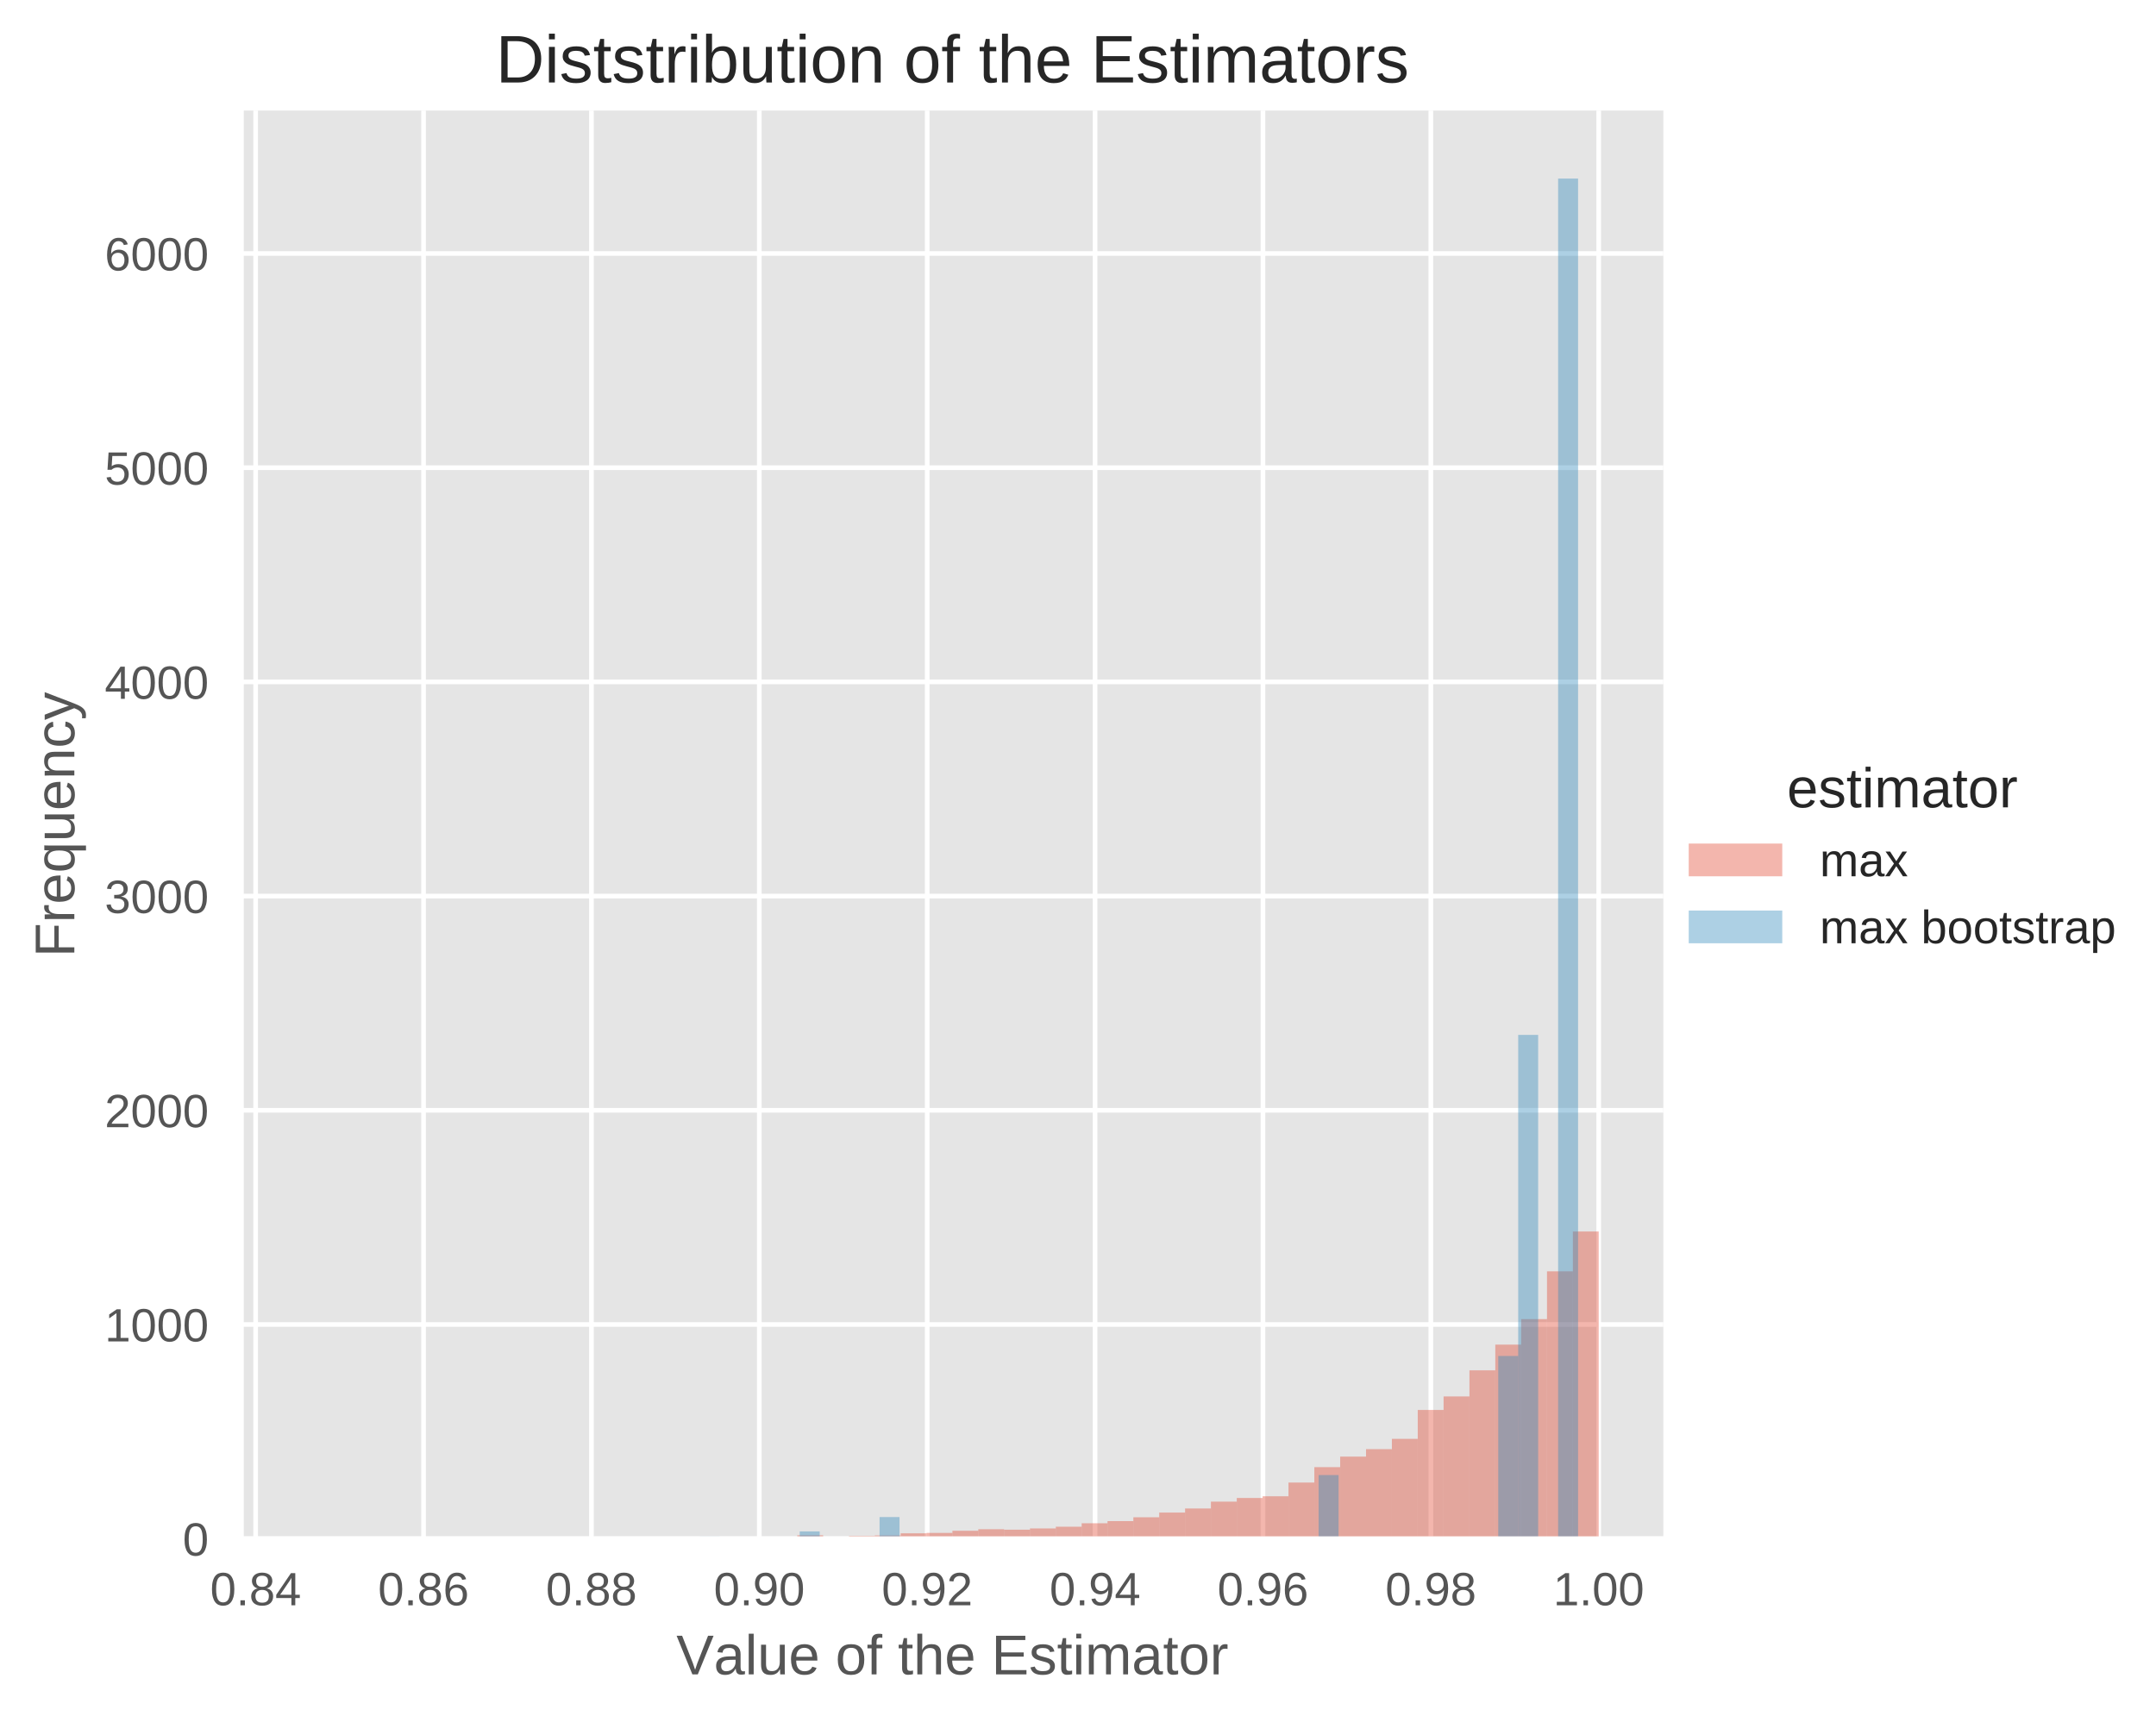 <?xml version="1.0" encoding="utf-8" standalone="no"?>
<!DOCTYPE svg PUBLIC "-//W3C//DTD SVG 1.1//EN"
  "http://www.w3.org/Graphics/SVG/1.1/DTD/svg11.dtd">
<!-- Created with matplotlib (http://matplotlib.org/) -->
<svg height="367pt" version="1.1" viewBox="0 0 461 367" width="461pt" xmlns="http://www.w3.org/2000/svg" xmlns:xlink="http://www.w3.org/1999/xlink">
 <defs>
  <style type="text/css">
*{stroke-linecap:butt;stroke-linejoin:round;}
  </style>
 </defs>
 <g id="figure_1">
  <g id="patch_1">
   <path d="M 0 367.744 
L 461.447 367.744 
L 461.447 0 
L 0 0 
z
" style="fill:#ffffff;"/>
  </g>
  <g id="axes_1">
   <g id="patch_2">
    <path d="M 51.63 329.036 
L 355.658 329.036 
L 355.658 23.636 
L 51.63 23.636 
z
" style="fill:#e5e5e5;"/>
   </g>
   <g id="matplotlib.axis_1">
    <g id="xtick_1">
     <g id="line2d_1">
      <path clip-path="url(#p9ba2a94109)" d="M 54.666 329.036 
L 54.666 23.636 
" style="fill:none;stroke:#ffffff;stroke-linecap:round;"/>
     </g>
     <g id="line2d_2"/>
     <g id="text_1">
      <!-- 0.84 -->
      <defs>
       <path d="M 51.703 34.422 
Q 51.703 24.516 49.828 17.75 
Q 47.953 10.984 44.703 6.812 
Q 41.453 2.641 37.062 0.828 
Q 32.672 -0.984 27.688 -0.984 
Q 22.656 -0.984 18.312 0.828 
Q 13.969 2.641 10.766 6.781 
Q 7.562 10.938 5.734 17.703 
Q 3.906 24.469 3.906 34.422 
Q 3.906 44.828 5.734 51.641 
Q 7.562 58.453 10.781 62.5 
Q 14.016 66.547 18.406 68.188 
Q 22.797 69.828 27.984 69.828 
Q 32.906 69.828 37.219 68.188 
Q 41.547 66.547 44.766 62.5 
Q 48 58.453 49.844 51.641 
Q 51.703 44.828 51.703 34.422 
M 42.781 34.422 
Q 42.781 42.625 41.797 48.062 
Q 40.828 53.516 38.922 56.766 
Q 37.016 60.016 34.25 61.359 
Q 31.5 62.703 27.984 62.703 
Q 24.266 62.703 21.438 61.328 
Q 18.609 59.969 16.672 56.719 
Q 14.75 53.469 13.766 48.016 
Q 12.797 42.578 12.797 34.422 
Q 12.797 26.516 13.797 21.094 
Q 14.797 15.672 16.719 12.375 
Q 18.656 9.078 21.438 7.641 
Q 24.219 6.203 27.781 6.203 
Q 31.25 6.203 34.031 7.641 
Q 36.812 9.078 38.734 12.375 
Q 40.672 15.672 41.719 21.094 
Q 42.781 26.516 42.781 34.422 
" id="LiberationSans-30"/>
       <path d="M 9.125 0 
L 9.125 10.688 
L 18.656 10.688 
L 18.656 0 
z
" id="LiberationSans-2e"/>
       <path d="M 51.266 19.188 
Q 51.266 14.797 49.875 11.109 
Q 48.484 7.422 45.625 4.734 
Q 42.781 2.047 38.328 0.531 
Q 33.891 -0.984 27.828 -0.984 
Q 21.781 -0.984 17.359 0.531 
Q 12.938 2.047 10.031 4.703 
Q 7.125 7.375 5.734 11.062 
Q 4.344 14.75 4.344 19.094 
Q 4.344 22.859 5.484 25.781 
Q 6.641 28.719 8.562 30.828 
Q 10.5 32.953 12.969 34.25 
Q 15.438 35.547 18.062 35.984 
L 18.062 36.188 
Q 15.188 36.859 12.906 38.375 
Q 10.641 39.891 9.094 42.016 
Q 7.562 44.141 6.75 46.719 
Q 5.953 49.312 5.953 52.203 
Q 5.953 55.812 7.344 59 
Q 8.734 62.203 11.469 64.625 
Q 14.203 67.047 18.25 68.438 
Q 22.312 69.828 27.641 69.828 
Q 33.25 69.828 37.375 68.406 
Q 41.5 67 44.203 64.578 
Q 46.922 62.156 48.234 58.938 
Q 49.562 55.719 49.562 52.094 
Q 49.562 49.266 48.75 46.672 
Q 47.953 44.094 46.406 41.969 
Q 44.875 39.844 42.594 38.344 
Q 40.328 36.859 37.359 36.281 
L 37.359 36.078 
Q 40.328 35.594 42.859 34.297 
Q 45.406 33.016 47.266 30.891 
Q 49.125 28.766 50.188 25.828 
Q 51.266 22.906 51.266 19.188 
M 40.438 51.609 
Q 40.438 54.203 39.766 56.344 
Q 39.109 58.5 37.594 60.031 
Q 36.078 61.578 33.641 62.422 
Q 31.203 63.281 27.641 63.281 
Q 24.172 63.281 21.781 62.422 
Q 19.391 61.578 17.844 60.031 
Q 16.312 58.5 15.625 56.344 
Q 14.938 54.203 14.938 51.609 
Q 14.938 49.562 15.469 47.406 
Q 16.016 45.266 17.422 43.5 
Q 18.844 41.75 21.328 40.625 
Q 23.828 39.5 27.734 39.5 
Q 31.891 39.5 34.406 40.625 
Q 36.922 41.75 38.25 43.5 
Q 39.594 45.266 40.016 47.406 
Q 40.438 49.562 40.438 51.609 
M 42.141 20.016 
Q 42.141 22.516 41.453 24.828 
Q 40.766 27.156 39.109 28.938 
Q 37.453 30.719 34.641 31.812 
Q 31.844 32.906 27.641 32.906 
Q 23.781 32.906 21.062 31.812 
Q 18.359 30.719 16.672 28.906 
Q 14.984 27.094 14.203 24.719 
Q 13.422 22.359 13.422 19.828 
Q 13.422 16.656 14.203 14.031 
Q 14.984 11.422 16.688 9.547 
Q 18.406 7.672 21.188 6.641 
Q 23.969 5.609 27.938 5.609 
Q 31.938 5.609 34.672 6.641 
Q 37.406 7.672 39.062 9.547 
Q 40.719 11.422 41.422 14.078 
Q 42.141 16.75 42.141 20.016 
" id="LiberationSans-38"/>
       <path d="M 43.016 15.578 
L 43.016 0 
L 34.719 0 
L 34.719 15.578 
L 2.297 15.578 
L 2.297 22.406 
L 33.797 68.797 
L 43.016 68.797 
L 43.016 22.516 
L 52.688 22.516 
L 52.688 15.578 
z
M 34.719 58.891 
Q 34.625 58.641 34.234 57.938 
Q 33.844 57.234 33.344 56.344 
Q 32.859 55.469 32.344 54.562 
Q 31.844 53.656 31.453 53.078 
L 13.812 27.094 
Q 13.578 26.703 13.109 26.062 
Q 12.641 25.438 12.156 24.781 
Q 11.672 24.125 11.172 23.484 
Q 10.688 22.859 10.406 22.516 
L 34.719 22.516 
z
" id="LiberationSans-34"/>
      </defs>
      <g style="fill:#555555;" transform="translate(44.935 343.282)scale(0.1 -0.1)">
       <use xlink:href="#LiberationSans-30"/>
       <use x="55.615" xlink:href="#LiberationSans-2e"/>
       <use x="83.398" xlink:href="#LiberationSans-38"/>
       <use x="139.014" xlink:href="#LiberationSans-34"/>
      </g>
     </g>
    </g>
    <g id="xtick_2">
     <g id="line2d_3">
      <path clip-path="url(#p9ba2a94109)" d="M 90.563 329.036 
L 90.563 23.636 
" style="fill:none;stroke:#ffffff;stroke-linecap:round;"/>
     </g>
     <g id="line2d_4"/>
     <g id="text_2">
      <!-- 0.86 -->
      <defs>
       <path d="M 51.219 22.516 
Q 51.219 17.328 49.781 13 
Q 48.344 8.688 45.531 5.578 
Q 42.719 2.484 38.562 0.75 
Q 34.422 -0.984 29 -0.984 
Q 23 -0.984 18.5 1.312 
Q 14.016 3.609 11.031 7.922 
Q 8.062 12.25 6.562 18.531 
Q 5.078 24.812 5.078 32.812 
Q 5.078 42 6.766 48.922 
Q 8.453 55.859 11.625 60.5 
Q 14.797 65.141 19.359 67.484 
Q 23.922 69.828 29.688 69.828 
Q 33.203 69.828 36.281 69.094 
Q 39.359 68.359 41.875 66.719 
Q 44.391 65.094 46.281 62.406 
Q 48.188 59.719 49.312 55.812 
L 40.922 54.297 
Q 39.547 58.734 36.547 60.719 
Q 33.547 62.703 29.594 62.703 
Q 25.984 62.703 23.047 60.984 
Q 20.125 59.281 18.062 55.875 
Q 16.016 52.484 14.906 47.359 
Q 13.812 42.234 13.812 35.406 
Q 16.219 39.844 20.562 42.156 
Q 24.906 44.484 30.516 44.484 
Q 35.203 44.484 39.016 42.969 
Q 42.828 41.453 45.531 38.594 
Q 48.25 35.75 49.734 31.672 
Q 51.219 27.594 51.219 22.516 
M 42.281 22.125 
Q 42.281 25.688 41.406 28.562 
Q 40.531 31.453 38.766 33.469 
Q 37.016 35.5 34.422 36.594 
Q 31.844 37.703 28.422 37.703 
Q 26.031 37.703 23.578 36.984 
Q 21.141 36.281 19.156 34.688 
Q 17.188 33.109 15.938 30.516 
Q 14.703 27.938 14.703 24.219 
Q 14.703 20.406 15.672 17.109 
Q 16.656 13.812 18.484 11.375 
Q 20.312 8.938 22.891 7.516 
Q 25.484 6.109 28.719 6.109 
Q 31.891 6.109 34.406 7.203 
Q 36.922 8.297 38.672 10.375 
Q 40.438 12.453 41.359 15.422 
Q 42.281 18.406 42.281 22.125 
" id="LiberationSans-36"/>
      </defs>
      <g style="fill:#555555;" transform="translate(80.832 343.282)scale(0.1 -0.1)">
       <use xlink:href="#LiberationSans-30"/>
       <use x="55.615" xlink:href="#LiberationSans-2e"/>
       <use x="83.398" xlink:href="#LiberationSans-38"/>
       <use x="139.014" xlink:href="#LiberationSans-36"/>
      </g>
     </g>
    </g>
    <g id="xtick_3">
     <g id="line2d_5">
      <path clip-path="url(#p9ba2a94109)" d="M 126.46 329.036 
L 126.46 23.636 
" style="fill:none;stroke:#ffffff;stroke-linecap:round;"/>
     </g>
     <g id="line2d_6"/>
     <g id="text_3">
      <!-- 0.88 -->
      <g style="fill:#555555;" transform="translate(116.729 343.282)scale(0.1 -0.1)">
       <use xlink:href="#LiberationSans-30"/>
       <use x="55.615" xlink:href="#LiberationSans-2e"/>
       <use x="83.398" xlink:href="#LiberationSans-38"/>
       <use x="139.014" xlink:href="#LiberationSans-38"/>
      </g>
     </g>
    </g>
    <g id="xtick_4">
     <g id="line2d_7">
      <path clip-path="url(#p9ba2a94109)" d="M 162.357 329.036 
L 162.357 23.636 
" style="fill:none;stroke:#ffffff;stroke-linecap:round;"/>
     </g>
     <g id="line2d_8"/>
     <g id="text_4">
      <!-- 0.90 -->
      <defs>
       <path d="M 50.875 35.797 
Q 50.875 26.609 49.141 19.703 
Q 47.406 12.797 44.188 8.203 
Q 40.969 3.609 36.344 1.312 
Q 31.734 -0.984 25.984 -0.984 
Q 22.016 -0.984 18.844 -0.172 
Q 15.672 0.641 13.172 2.344 
Q 10.688 4.047 8.922 6.781 
Q 7.172 9.516 6.109 13.375 
L 14.5 14.703 
Q 15.875 10.25 18.781 8.172 
Q 21.688 6.109 26.125 6.109 
Q 29.688 6.109 32.641 7.781 
Q 35.594 9.469 37.672 12.844 
Q 39.75 16.219 40.922 21.297 
Q 42.094 26.375 42.188 33.203 
Q 41.156 30.906 39.375 29.094 
Q 37.594 27.297 35.328 26.047 
Q 33.062 24.812 30.422 24.141 
Q 27.781 23.484 25.094 23.484 
Q 20.406 23.484 16.625 25.172 
Q 12.844 26.859 10.203 29.875 
Q 7.562 32.906 6.125 37.172 
Q 4.688 41.453 4.688 46.688 
Q 4.688 52 6.219 56.297 
Q 7.766 60.594 10.688 63.594 
Q 13.625 66.609 17.891 68.219 
Q 22.172 69.828 27.594 69.828 
Q 39.062 69.828 44.969 61.328 
Q 50.875 52.828 50.875 35.797 
M 41.312 44.281 
Q 41.312 48.094 40.406 51.453 
Q 39.5 54.828 37.719 57.312 
Q 35.938 59.812 33.328 61.25 
Q 30.719 62.703 27.297 62.703 
Q 24.125 62.703 21.578 61.578 
Q 19.047 60.453 17.281 58.375 
Q 15.531 56.297 14.578 53.312 
Q 13.625 50.344 13.625 46.688 
Q 13.625 43.219 14.469 40.234 
Q 15.328 37.25 17.031 35.078 
Q 18.75 32.906 21.281 31.656 
Q 23.828 30.422 27.203 30.422 
Q 29.641 30.422 32.156 31.25 
Q 34.672 32.078 36.688 33.781 
Q 38.719 35.5 40.016 38.109 
Q 41.312 40.719 41.312 44.281 
" id="LiberationSans-39"/>
      </defs>
      <g style="fill:#555555;" transform="translate(152.626 343.282)scale(0.1 -0.1)">
       <use xlink:href="#LiberationSans-30"/>
       <use x="55.615" xlink:href="#LiberationSans-2e"/>
       <use x="83.398" xlink:href="#LiberationSans-39"/>
       <use x="139.014" xlink:href="#LiberationSans-30"/>
      </g>
     </g>
    </g>
    <g id="xtick_5">
     <g id="line2d_9">
      <path clip-path="url(#p9ba2a94109)" d="M 198.254 329.036 
L 198.254 23.636 
" style="fill:none;stroke:#ffffff;stroke-linecap:round;"/>
     </g>
     <g id="line2d_10"/>
     <g id="text_5">
      <!-- 0.92 -->
      <defs>
       <path d="M 5.031 0 
L 5.031 6.203 
Q 7.516 11.922 11.109 16.281 
Q 14.703 20.656 18.656 24.188 
Q 22.609 27.734 26.484 30.766 
Q 30.375 33.797 33.5 36.812 
Q 36.625 39.844 38.547 43.156 
Q 40.484 46.484 40.484 50.688 
Q 40.484 53.609 39.594 55.828 
Q 38.719 58.062 37.062 59.562 
Q 35.406 61.078 33.078 61.828 
Q 30.766 62.594 27.938 62.594 
Q 25.297 62.594 22.969 61.859 
Q 20.656 61.141 18.844 59.672 
Q 17.047 58.203 15.891 56.031 
Q 14.75 53.859 14.406 50.984 
L 5.422 51.812 
Q 5.859 55.516 7.469 58.781 
Q 9.078 62.062 11.906 64.531 
Q 14.75 67 18.719 68.406 
Q 22.703 69.828 27.938 69.828 
Q 33.062 69.828 37.062 68.609 
Q 41.062 67.391 43.812 64.984 
Q 46.578 62.594 48.047 59.078 
Q 49.516 55.562 49.516 50.984 
Q 49.516 47.516 48.266 44.391 
Q 47.016 41.266 44.938 38.422 
Q 42.875 35.594 40.141 32.953 
Q 37.406 30.328 34.422 27.812 
Q 31.453 25.297 28.422 22.828 
Q 25.391 20.359 22.719 17.859 
Q 20.062 15.375 17.969 12.812 
Q 15.875 10.25 14.703 7.469 
L 50.594 7.469 
L 50.594 0 
z
" id="LiberationSans-32"/>
      </defs>
      <g style="fill:#555555;" transform="translate(188.523 343.282)scale(0.1 -0.1)">
       <use xlink:href="#LiberationSans-30"/>
       <use x="55.615" xlink:href="#LiberationSans-2e"/>
       <use x="83.398" xlink:href="#LiberationSans-39"/>
       <use x="139.014" xlink:href="#LiberationSans-32"/>
      </g>
     </g>
    </g>
    <g id="xtick_6">
     <g id="line2d_11">
      <path clip-path="url(#p9ba2a94109)" d="M 234.151 329.036 
L 234.151 23.636 
" style="fill:none;stroke:#ffffff;stroke-linecap:round;"/>
     </g>
     <g id="line2d_12"/>
     <g id="text_6">
      <!-- 0.94 -->
      <g style="fill:#555555;" transform="translate(224.42 343.282)scale(0.1 -0.1)">
       <use xlink:href="#LiberationSans-30"/>
       <use x="55.615" xlink:href="#LiberationSans-2e"/>
       <use x="83.398" xlink:href="#LiberationSans-39"/>
       <use x="139.014" xlink:href="#LiberationSans-34"/>
      </g>
     </g>
    </g>
    <g id="xtick_7">
     <g id="line2d_13">
      <path clip-path="url(#p9ba2a94109)" d="M 270.048 329.036 
L 270.048 23.636 
" style="fill:none;stroke:#ffffff;stroke-linecap:round;"/>
     </g>
     <g id="line2d_14"/>
     <g id="text_7">
      <!-- 0.96 -->
      <g style="fill:#555555;" transform="translate(260.317 343.282)scale(0.1 -0.1)">
       <use xlink:href="#LiberationSans-30"/>
       <use x="55.615" xlink:href="#LiberationSans-2e"/>
       <use x="83.398" xlink:href="#LiberationSans-39"/>
       <use x="139.014" xlink:href="#LiberationSans-36"/>
      </g>
     </g>
    </g>
    <g id="xtick_8">
     <g id="line2d_15">
      <path clip-path="url(#p9ba2a94109)" d="M 305.945 329.036 
L 305.945 23.636 
" style="fill:none;stroke:#ffffff;stroke-linecap:round;"/>
     </g>
     <g id="line2d_16"/>
     <g id="text_8">
      <!-- 0.98 -->
      <g style="fill:#555555;" transform="translate(296.214 343.282)scale(0.1 -0.1)">
       <use xlink:href="#LiberationSans-30"/>
       <use x="55.615" xlink:href="#LiberationSans-2e"/>
       <use x="83.398" xlink:href="#LiberationSans-39"/>
       <use x="139.014" xlink:href="#LiberationSans-38"/>
      </g>
     </g>
    </g>
    <g id="xtick_9">
     <g id="line2d_17">
      <path clip-path="url(#p9ba2a94109)" d="M 341.842 329.036 
L 341.842 23.636 
" style="fill:none;stroke:#ffffff;stroke-linecap:round;"/>
     </g>
     <g id="line2d_18"/>
     <g id="text_9">
      <!-- 1.00 -->
      <defs>
       <path d="M 7.625 0 
L 7.625 7.469 
L 25.141 7.469 
L 25.141 60.406 
L 9.625 49.312 
L 9.625 57.625 
L 25.875 68.797 
L 33.984 68.797 
L 33.984 7.469 
L 50.734 7.469 
L 50.734 0 
z
" id="LiberationSans-31"/>
      </defs>
      <g style="fill:#555555;" transform="translate(332.112 343.282)scale(0.1 -0.1)">
       <use xlink:href="#LiberationSans-31"/>
       <use x="55.615" xlink:href="#LiberationSans-2e"/>
       <use x="83.398" xlink:href="#LiberationSans-30"/>
       <use x="139.014" xlink:href="#LiberationSans-30"/>
      </g>
     </g>
    </g>
    <g id="text_10">
     <!-- Value of the Estimator -->
     <defs>
      <path d="M 38.188 0 
L 28.516 0 
L 0.438 68.797 
L 10.25 68.797 
L 29.297 20.359 
Q 30.031 18.172 30.766 15.984 
Q 31.5 13.812 32.078 12.109 
Q 32.766 10.109 33.406 8.203 
Q 33.984 10.016 34.672 12.016 
Q 35.25 13.719 35.953 15.859 
Q 36.672 18.016 37.5 20.359 
L 56.453 68.797 
L 66.266 68.797 
z
" id="LiberationSans-56"/>
      <path d="M 20.219 -0.984 
Q 12.25 -0.984 8.25 3.219 
Q 4.25 7.422 4.25 14.75 
Q 4.25 19.969 6.219 23.312 
Q 8.203 26.656 11.391 28.562 
Q 14.594 30.469 18.688 31.203 
Q 22.797 31.938 27.047 32.031 
L 38.922 32.234 
L 38.922 35.109 
Q 38.922 38.375 38.234 40.672 
Q 37.547 42.969 36.125 44.375 
Q 34.719 45.797 32.594 46.453 
Q 30.469 47.125 27.594 47.125 
Q 25.047 47.125 23 46.75 
Q 20.953 46.391 19.438 45.438 
Q 17.922 44.484 16.984 42.844 
Q 16.062 41.219 15.766 38.719 
L 6.594 39.547 
Q 7.078 42.672 8.438 45.281 
Q 9.812 47.906 12.328 49.797 
Q 14.844 51.703 18.625 52.75 
Q 22.406 53.812 27.781 53.812 
Q 37.75 53.812 42.766 49.234 
Q 47.797 44.672 47.797 36.031 
L 47.797 13.281 
Q 47.797 9.375 48.828 7.391 
Q 49.859 5.422 52.734 5.422 
Q 53.469 5.422 54.203 5.516 
Q 54.938 5.609 55.609 5.766 
L 55.609 0.297 
Q 53.953 -0.094 52.312 -0.281 
Q 50.688 -0.484 48.828 -0.484 
Q 46.344 -0.484 44.562 0.172 
Q 42.781 0.828 41.656 2.172 
Q 40.531 3.516 39.938 5.484 
Q 39.359 7.469 39.203 10.109 
L 38.922 10.109 
Q 37.5 7.562 35.812 5.516 
Q 34.125 3.469 31.875 2.031 
Q 29.641 0.594 26.781 -0.188 
Q 23.922 -0.984 20.219 -0.984 
M 22.219 5.609 
Q 26.422 5.609 29.562 7.141 
Q 32.719 8.688 34.781 11.078 
Q 36.859 13.484 37.891 16.312 
Q 38.922 19.141 38.922 21.734 
L 38.922 26.078 
L 29.297 25.875 
Q 26.078 25.828 23.172 25.406 
Q 20.266 25 18.062 23.781 
Q 15.875 22.562 14.578 20.359 
Q 13.281 18.172 13.281 14.594 
Q 13.281 10.297 15.594 7.953 
Q 17.922 5.609 22.219 5.609 
" id="LiberationSans-61"/>
      <path d="M 6.734 0 
L 6.734 72.469 
L 15.531 72.469 
L 15.531 0 
z
" id="LiberationSans-6c"/>
      <path d="M 15.328 52.828 
L 15.328 19.344 
Q 15.328 15.484 15.891 12.891 
Q 16.453 10.297 17.719 8.703 
Q 19 7.125 21.062 6.469 
Q 23.141 5.812 26.219 5.812 
Q 29.344 5.812 31.859 6.906 
Q 34.375 8.016 36.156 10.078 
Q 37.938 12.156 38.906 15.203 
Q 39.891 18.266 39.891 22.219 
L 39.891 52.828 
L 48.688 52.828 
L 48.688 11.281 
Q 48.688 9.625 48.703 7.781 
Q 48.734 5.953 48.781 4.312 
Q 48.828 2.688 48.875 1.516 
Q 48.922 0.344 48.969 0 
L 40.672 0 
Q 40.625 0.25 40.578 1.312 
Q 40.531 2.391 40.453 3.781 
Q 40.375 5.172 40.328 6.609 
Q 40.281 8.062 40.281 9.031 
L 40.141 9.031 
Q 38.875 6.734 37.359 4.875 
Q 35.844 3.031 33.844 1.734 
Q 31.844 0.438 29.25 -0.266 
Q 26.656 -0.984 23.25 -0.984 
Q 18.844 -0.984 15.672 0.094 
Q 12.5 1.172 10.453 3.422 
Q 8.406 5.672 7.453 9.188 
Q 6.5 12.703 6.5 17.625 
L 6.5 52.828 
z
" id="LiberationSans-75"/>
      <path d="M 13.484 24.562 
Q 13.484 20.406 14.328 16.906 
Q 15.188 13.422 16.969 10.906 
Q 18.75 8.406 21.531 7 
Q 24.312 5.609 28.219 5.609 
Q 33.938 5.609 37.375 7.906 
Q 40.828 10.203 42.047 13.719 
L 49.75 11.531 
Q 48.922 9.328 47.438 7.109 
Q 45.953 4.891 43.453 3.094 
Q 40.969 1.312 37.234 0.156 
Q 33.5 -0.984 28.219 -0.984 
Q 16.5 -0.984 10.375 6 
Q 4.25 12.984 4.25 26.766 
Q 4.25 34.188 6.094 39.328 
Q 7.953 44.484 11.172 47.703 
Q 14.406 50.922 18.703 52.359 
Q 23 53.812 27.875 53.812 
Q 34.516 53.812 38.984 51.656 
Q 43.453 49.516 46.156 45.719 
Q 48.875 41.938 50.016 36.812 
Q 51.172 31.688 51.172 25.734 
L 51.172 24.562 
z
M 42.094 31.297 
Q 41.359 39.656 37.844 43.484 
Q 34.328 47.312 27.734 47.312 
Q 25.531 47.312 23.109 46.609 
Q 20.703 45.906 18.656 44.094 
Q 16.609 42.281 15.188 39.172 
Q 13.766 36.078 13.578 31.297 
z
" id="LiberationSans-65"/>
      <path id="LiberationSans-20"/>
      <path d="M 51.422 26.469 
Q 51.422 12.594 45.312 5.797 
Q 39.203 -0.984 27.594 -0.984 
Q 22.078 -0.984 17.719 0.672 
Q 13.375 2.344 10.375 5.766 
Q 7.375 9.188 5.781 14.328 
Q 4.203 19.484 4.203 26.469 
Q 4.203 53.812 27.875 53.812 
Q 34.031 53.812 38.5 52.094 
Q 42.969 50.391 45.828 46.969 
Q 48.688 43.562 50.047 38.422 
Q 51.422 33.297 51.422 26.469 
M 42.188 26.469 
Q 42.188 32.625 41.234 36.625 
Q 40.281 40.625 38.453 43.016 
Q 36.625 45.406 33.984 46.359 
Q 31.344 47.312 28.031 47.312 
Q 24.656 47.312 21.938 46.312 
Q 19.234 45.312 17.328 42.891 
Q 15.438 40.484 14.422 36.469 
Q 13.422 32.469 13.422 26.469 
Q 13.422 20.312 14.5 16.281 
Q 15.578 12.25 17.453 9.859 
Q 19.344 7.469 21.906 6.484 
Q 24.469 5.516 27.484 5.516 
Q 30.859 5.516 33.594 6.469 
Q 36.328 7.422 38.234 9.812 
Q 40.141 12.203 41.156 16.25 
Q 42.188 20.312 42.188 26.469 
" id="LiberationSans-6f"/>
      <path d="M 17.625 46.438 
L 17.625 0 
L 8.844 0 
L 8.844 46.438 
L 1.422 46.438 
L 1.422 52.828 
L 8.844 52.828 
L 8.844 58.797 
Q 8.844 61.672 9.375 64.141 
Q 9.906 66.609 11.344 68.438 
Q 12.797 70.266 15.281 71.312 
Q 17.781 72.359 21.734 72.359 
Q 23.297 72.359 24.969 72.219 
Q 26.656 72.078 27.938 71.781 
L 27.938 65.094 
Q 27.094 65.234 26 65.359 
Q 24.906 65.484 24.031 65.484 
Q 22.078 65.484 20.828 64.938 
Q 19.578 64.406 18.875 63.406 
Q 18.172 62.406 17.891 60.938 
Q 17.625 59.469 17.625 57.562 
L 17.625 52.828 
L 27.938 52.828 
L 27.938 46.438 
z
" id="LiberationSans-66"/>
      <path d="M 27.047 0.391 
Q 25.047 -0.141 22.969 -0.453 
Q 20.906 -0.781 18.172 -0.781 
Q 7.625 -0.781 7.625 11.188 
L 7.625 46.438 
L 1.516 46.438 
L 1.516 52.828 
L 7.953 52.828 
L 10.547 64.656 
L 16.406 64.656 
L 16.406 52.828 
L 26.172 52.828 
L 26.172 46.438 
L 16.406 46.438 
L 16.406 13.094 
Q 16.406 9.281 17.641 7.734 
Q 18.891 6.203 21.969 6.203 
Q 23.25 6.203 24.438 6.391 
Q 25.641 6.594 27.047 6.891 
z
" id="LiberationSans-74"/>
      <path d="M 15.484 43.797 
Q 16.938 46.484 18.641 48.359 
Q 20.359 50.25 22.406 51.469 
Q 24.469 52.688 26.906 53.25 
Q 29.344 53.812 32.375 53.812 
Q 37.453 53.812 40.703 52.438 
Q 43.953 51.078 45.828 48.609 
Q 47.703 46.141 48.406 42.719 
Q 49.125 39.312 49.125 35.203 
L 49.125 0 
L 40.281 0 
L 40.281 33.5 
Q 40.281 36.859 39.859 39.391 
Q 39.453 41.938 38.281 43.625 
Q 37.109 45.312 34.953 46.156 
Q 32.812 47.016 29.391 47.016 
Q 26.266 47.016 23.75 45.891 
Q 21.234 44.781 19.453 42.719 
Q 17.672 40.672 16.688 37.734 
Q 15.719 34.812 15.719 31.156 
L 15.719 0 
L 6.938 0 
L 6.938 72.469 
L 15.719 72.469 
L 15.719 53.609 
Q 15.719 52 15.672 50.391 
Q 15.625 48.781 15.547 47.406 
Q 15.484 46.047 15.422 45.094 
Q 15.375 44.141 15.328 43.797 
z
" id="LiberationSans-68"/>
      <path d="M 8.203 0 
L 8.203 68.797 
L 60.406 68.797 
L 60.406 61.188 
L 17.531 61.188 
L 17.531 39.109 
L 57.469 39.109 
L 57.469 31.594 
L 17.531 31.594 
L 17.531 7.625 
L 62.406 7.625 
L 62.406 0 
z
" id="LiberationSans-45"/>
      <path d="M 46.391 14.594 
Q 46.391 10.891 44.938 7.984 
Q 43.5 5.078 40.766 3.094 
Q 38.031 1.125 34.047 0.062 
Q 30.078 -0.984 24.953 -0.984 
Q 20.359 -0.984 16.672 -0.266 
Q 12.984 0.438 10.203 2 
Q 7.422 3.562 5.531 6.125 
Q 3.656 8.688 2.781 12.406 
L 10.547 13.922 
Q 11.672 9.672 15.188 7.688 
Q 18.703 5.719 24.953 5.719 
Q 27.781 5.719 30.141 6.109 
Q 32.516 6.5 34.219 7.453 
Q 35.938 8.406 36.891 9.984 
Q 37.844 11.578 37.844 13.922 
Q 37.844 16.312 36.719 17.844 
Q 35.594 19.391 33.594 20.406 
Q 31.594 21.438 28.734 22.188 
Q 25.875 22.953 22.469 23.875 
Q 19.281 24.703 16.156 25.734 
Q 13.031 26.766 10.516 28.438 
Q 8.016 30.125 6.453 32.609 
Q 4.891 35.109 4.891 38.875 
Q 4.891 46.094 10.031 49.875 
Q 15.188 53.656 25.047 53.656 
Q 33.797 53.656 38.938 50.578 
Q 44.094 47.516 45.453 40.719 
L 37.547 39.75 
Q 37.109 41.797 35.938 43.188 
Q 34.766 44.578 33.109 45.438 
Q 31.453 46.297 29.375 46.656 
Q 27.297 47.016 25.047 47.016 
Q 19.094 47.016 16.25 45.203 
Q 13.422 43.406 13.422 39.75 
Q 13.422 37.594 14.469 36.203 
Q 15.531 34.812 17.406 33.859 
Q 19.281 32.906 21.922 32.203 
Q 24.562 31.5 27.734 30.719 
Q 29.828 30.172 32.031 29.562 
Q 34.234 28.953 36.297 28.094 
Q 38.375 27.25 40.203 26.094 
Q 42.047 24.953 43.406 23.344 
Q 44.781 21.734 45.578 19.578 
Q 46.391 17.438 46.391 14.594 
" id="LiberationSans-73"/>
      <path d="M 6.688 64.062 
L 6.688 72.469 
L 15.484 72.469 
L 15.484 64.062 
z
M 6.688 0 
L 6.688 52.828 
L 15.484 52.828 
L 15.484 0 
z
" id="LiberationSans-69"/>
      <path d="M 37.5 0 
L 37.5 33.5 
Q 37.5 37.359 37.016 39.938 
Q 36.531 42.531 35.375 44.109 
Q 34.234 45.703 32.375 46.359 
Q 30.516 47.016 27.828 47.016 
Q 25.047 47.016 22.797 45.922 
Q 20.562 44.828 18.969 42.75 
Q 17.391 40.672 16.531 37.625 
Q 15.672 34.578 15.672 30.609 
L 15.672 0 
L 6.938 0 
L 6.938 41.547 
Q 6.938 43.219 6.906 45.047 
Q 6.891 46.875 6.828 48.5 
Q 6.781 50.141 6.734 51.312 
Q 6.688 52.484 6.641 52.828 
L 14.938 52.828 
Q 14.984 52.594 15.031 51.516 
Q 15.094 50.438 15.156 49.047 
Q 15.234 47.656 15.281 46.219 
Q 15.328 44.781 15.328 43.797 
L 15.484 43.797 
Q 16.656 46.094 18.016 47.953 
Q 19.391 49.812 21.219 51.094 
Q 23.047 52.391 25.406 53.094 
Q 27.781 53.812 30.906 53.812 
Q 36.922 53.812 40.406 51.422 
Q 43.891 49.031 45.266 43.797 
L 45.406 43.797 
Q 46.578 46.094 48.047 47.953 
Q 49.516 49.812 51.469 51.094 
Q 53.422 52.391 55.859 53.094 
Q 58.297 53.812 61.422 53.812 
Q 65.438 53.812 68.328 52.734 
Q 71.234 51.656 73.094 49.406 
Q 74.953 47.172 75.828 43.625 
Q 76.703 40.094 76.703 35.203 
L 76.703 0 
L 68.016 0 
L 68.016 33.5 
Q 68.016 37.359 67.531 39.938 
Q 67.047 42.531 65.891 44.109 
Q 64.75 45.703 62.891 46.359 
Q 61.031 47.016 58.344 47.016 
Q 55.562 47.016 53.312 45.969 
Q 51.078 44.922 49.484 42.875 
Q 47.906 40.828 47.047 37.75 
Q 46.188 34.672 46.188 30.609 
L 46.188 0 
z
" id="LiberationSans-6d"/>
      <path d="M 6.938 0 
L 6.938 40.531 
Q 6.938 42.188 6.906 43.922 
Q 6.891 45.656 6.828 47.266 
Q 6.781 48.875 6.734 50.281 
Q 6.688 51.703 6.641 52.828 
L 14.938 52.828 
Q 14.984 51.703 15.062 50.266 
Q 15.141 48.828 15.203 47.312 
Q 15.281 45.797 15.297 44.406 
Q 15.328 43.016 15.328 42.047 
L 15.531 42.047 
Q 16.453 45.062 17.5 47.281 
Q 18.562 49.516 19.969 50.953 
Q 21.391 52.391 23.344 53.094 
Q 25.297 53.812 28.078 53.812 
Q 29.156 53.812 30.125 53.641 
Q 31.109 53.469 31.641 53.328 
L 31.641 45.266 
Q 30.766 45.516 29.594 45.625 
Q 28.422 45.75 26.953 45.75 
Q 23.922 45.75 21.797 44.375 
Q 19.672 43.016 18.328 40.594 
Q 17 38.188 16.359 34.844 
Q 15.719 31.5 15.719 27.547 
L 15.719 0 
z
" id="LiberationSans-72"/>
     </defs>
     <g style="fill:#555555;" transform="translate(144.623 358.054)scale(0.12 -0.12)">
      <use xlink:href="#LiberationSans-56"/>
      <use x="66.59" xlink:href="#LiberationSans-61"/>
      <use x="122.205" xlink:href="#LiberationSans-6c"/>
      <use x="144.422" xlink:href="#LiberationSans-75"/>
      <use x="200.037" xlink:href="#LiberationSans-65"/>
      <use x="255.652" xlink:href="#LiberationSans-20"/>
      <use x="283.436" xlink:href="#LiberationSans-6f"/>
      <use x="339.051" xlink:href="#LiberationSans-66"/>
      <use x="366.834" xlink:href="#LiberationSans-20"/>
      <use x="394.617" xlink:href="#LiberationSans-74"/>
      <use x="422.4" xlink:href="#LiberationSans-68"/>
      <use x="478.016" xlink:href="#LiberationSans-65"/>
      <use x="533.631" xlink:href="#LiberationSans-20"/>
      <use x="561.414" xlink:href="#LiberationSans-45"/>
      <use x="628.113" xlink:href="#LiberationSans-73"/>
      <use x="678.113" xlink:href="#LiberationSans-74"/>
      <use x="705.896" xlink:href="#LiberationSans-69"/>
      <use x="728.113" xlink:href="#LiberationSans-6d"/>
      <use x="811.414" xlink:href="#LiberationSans-61"/>
      <use x="867.029" xlink:href="#LiberationSans-74"/>
      <use x="894.812" xlink:href="#LiberationSans-6f"/>
      <use x="950.428" xlink:href="#LiberationSans-72"/>
     </g>
    </g>
   </g>
   <g id="matplotlib.axis_2">
    <g id="ytick_1">
     <g id="line2d_19">
      <path clip-path="url(#p9ba2a94109)" d="M 51.63 329.036 
L 355.658 329.036 
" style="fill:none;stroke:#ffffff;stroke-linecap:round;"/>
     </g>
     <g id="line2d_20"/>
     <g id="text_11">
      <!-- 0 -->
      <g style="fill:#555555;" transform="translate(39.069 332.659)scale(0.1 -0.1)">
       <use xlink:href="#LiberationSans-30"/>
      </g>
     </g>
    </g>
    <g id="ytick_2">
     <g id="line2d_21">
      <path clip-path="url(#p9ba2a94109)" d="M 51.63 283.231 
L 355.658 283.231 
" style="fill:none;stroke:#ffffff;stroke-linecap:round;"/>
     </g>
     <g id="line2d_22"/>
     <g id="text_12">
      <!-- 1000 -->
      <g style="fill:#555555;" transform="translate(22.386 286.855)scale(0.1 -0.1)">
       <use xlink:href="#LiberationSans-31"/>
       <use x="55.615" xlink:href="#LiberationSans-30"/>
       <use x="111.23" xlink:href="#LiberationSans-30"/>
       <use x="166.846" xlink:href="#LiberationSans-30"/>
      </g>
     </g>
    </g>
    <g id="ytick_3">
     <g id="line2d_23">
      <path clip-path="url(#p9ba2a94109)" d="M 51.63 237.427 
L 355.658 237.427 
" style="fill:none;stroke:#ffffff;stroke-linecap:round;"/>
     </g>
     <g id="line2d_24"/>
     <g id="text_13">
      <!-- 2000 -->
      <g style="fill:#555555;" transform="translate(22.386 241.05)scale(0.1 -0.1)">
       <use xlink:href="#LiberationSans-32"/>
       <use x="55.615" xlink:href="#LiberationSans-30"/>
       <use x="111.23" xlink:href="#LiberationSans-30"/>
       <use x="166.846" xlink:href="#LiberationSans-30"/>
      </g>
     </g>
    </g>
    <g id="ytick_4">
     <g id="line2d_25">
      <path clip-path="url(#p9ba2a94109)" d="M 51.63 191.623 
L 355.658 191.623 
" style="fill:none;stroke:#ffffff;stroke-linecap:round;"/>
     </g>
     <g id="line2d_26"/>
     <g id="text_14">
      <!-- 3000 -->
      <defs>
       <path d="M 51.219 19 
Q 51.219 14.266 49.672 10.547 
Q 48.141 6.844 45.188 4.266 
Q 42.234 1.703 37.859 0.359 
Q 33.5 -0.984 27.875 -0.984 
Q 21.484 -0.984 17.109 0.609 
Q 12.75 2.203 9.906 4.812 
Q 7.078 7.422 5.656 10.766 
Q 4.25 14.109 3.812 17.672 
L 12.891 18.5 
Q 13.281 15.766 14.328 13.516 
Q 15.375 11.281 17.188 9.672 
Q 19 8.062 21.625 7.172 
Q 24.266 6.297 27.875 6.297 
Q 34.516 6.297 38.297 9.562 
Q 42.094 12.844 42.094 19.281 
Q 42.094 23.094 40.406 25.406 
Q 38.719 27.734 36.203 29.031 
Q 33.688 30.328 30.734 30.766 
Q 27.781 31.203 25.297 31.203 
L 20.312 31.203 
L 20.312 38.812 
L 25.094 38.812 
Q 27.594 38.812 30.266 39.328 
Q 32.953 39.844 35.172 41.188 
Q 37.406 42.531 38.844 44.828 
Q 40.281 47.125 40.281 50.688 
Q 40.281 56.203 37.031 59.391 
Q 33.797 62.594 27.391 62.594 
Q 21.578 62.594 17.984 59.609 
Q 14.406 56.641 13.812 51.219 
L 4.984 51.906 
Q 5.516 56.453 7.469 59.812 
Q 9.422 63.188 12.422 65.406 
Q 15.438 67.625 19.281 68.719 
Q 23.141 69.828 27.484 69.828 
Q 33.25 69.828 37.391 68.375 
Q 41.547 66.938 44.188 64.469 
Q 46.828 62.016 48.062 58.688 
Q 49.312 55.375 49.312 51.609 
Q 49.312 48.578 48.484 45.938 
Q 47.656 43.312 45.891 41.203 
Q 44.141 39.109 41.422 37.594 
Q 38.719 36.078 34.906 35.297 
L 34.906 35.109 
Q 39.062 34.672 42.141 33.219 
Q 45.219 31.781 47.219 29.625 
Q 49.219 27.484 50.219 24.75 
Q 51.219 22.016 51.219 19 
" id="LiberationSans-33"/>
      </defs>
      <g style="fill:#555555;" transform="translate(22.386 195.246)scale(0.1 -0.1)">
       <use xlink:href="#LiberationSans-33"/>
       <use x="55.615" xlink:href="#LiberationSans-30"/>
       <use x="111.23" xlink:href="#LiberationSans-30"/>
       <use x="166.846" xlink:href="#LiberationSans-30"/>
      </g>
     </g>
    </g>
    <g id="ytick_5">
     <g id="line2d_27">
      <path clip-path="url(#p9ba2a94109)" d="M 51.63 145.818 
L 355.658 145.818 
" style="fill:none;stroke:#ffffff;stroke-linecap:round;"/>
     </g>
     <g id="line2d_28"/>
     <g id="text_15">
      <!-- 4000 -->
      <g style="fill:#555555;" transform="translate(22.386 149.442)scale(0.1 -0.1)">
       <use xlink:href="#LiberationSans-34"/>
       <use x="55.615" xlink:href="#LiberationSans-30"/>
       <use x="111.23" xlink:href="#LiberationSans-30"/>
       <use x="166.846" xlink:href="#LiberationSans-30"/>
      </g>
     </g>
    </g>
    <g id="ytick_6">
     <g id="line2d_29">
      <path clip-path="url(#p9ba2a94109)" d="M 51.63 100.014 
L 355.658 100.014 
" style="fill:none;stroke:#ffffff;stroke-linecap:round;"/>
     </g>
     <g id="line2d_30"/>
     <g id="text_16">
      <!-- 5000 -->
      <defs>
       <path d="M 51.422 22.406 
Q 51.422 17.234 49.859 12.938 
Q 48.297 8.641 45.219 5.531 
Q 42.141 2.438 37.578 0.719 
Q 33.016 -0.984 27 -0.984 
Q 21.578 -0.984 17.547 0.281 
Q 13.531 1.562 10.734 3.781 
Q 7.953 6 6.312 8.984 
Q 4.688 11.969 4 15.375 
L 12.891 16.406 
Q 13.422 14.453 14.391 12.625 
Q 15.375 10.797 17.062 9.344 
Q 18.75 7.906 21.219 7.047 
Q 23.688 6.203 27.203 6.203 
Q 30.609 6.203 33.391 7.25 
Q 36.188 8.297 38.156 10.344 
Q 40.141 12.406 41.203 15.375 
Q 42.281 18.359 42.281 22.219 
Q 42.281 25.391 41.25 28.047 
Q 40.234 30.719 38.328 32.641 
Q 36.422 34.578 33.656 35.641 
Q 30.906 36.719 27.391 36.719 
Q 25.203 36.719 23.344 36.328 
Q 21.484 35.938 19.891 35.25 
Q 18.312 34.578 17.016 33.672 
Q 15.719 32.766 14.594 31.781 
L 6 31.781 
L 8.297 68.797 
L 47.406 68.797 
L 47.406 61.328 
L 16.312 61.328 
L 14.984 39.5 
Q 17.328 41.312 20.844 42.594 
Q 24.359 43.891 29.203 43.891 
Q 34.328 43.891 38.422 42.328 
Q 42.531 40.766 45.406 37.906 
Q 48.297 35.062 49.859 31.109 
Q 51.422 27.156 51.422 22.406 
" id="LiberationSans-35"/>
      </defs>
      <g style="fill:#555555;" transform="translate(22.386 103.638)scale(0.1 -0.1)">
       <use xlink:href="#LiberationSans-35"/>
       <use x="55.615" xlink:href="#LiberationSans-30"/>
       <use x="111.23" xlink:href="#LiberationSans-30"/>
       <use x="166.846" xlink:href="#LiberationSans-30"/>
      </g>
     </g>
    </g>
    <g id="ytick_7">
     <g id="line2d_31">
      <path clip-path="url(#p9ba2a94109)" d="M 51.63 54.21 
L 355.658 54.21 
" style="fill:none;stroke:#ffffff;stroke-linecap:round;"/>
     </g>
     <g id="line2d_32"/>
     <g id="text_17">
      <!-- 6000 -->
      <g style="fill:#555555;" transform="translate(22.386 57.833)scale(0.1 -0.1)">
       <use xlink:href="#LiberationSans-36"/>
       <use x="55.615" xlink:href="#LiberationSans-30"/>
       <use x="111.23" xlink:href="#LiberationSans-30"/>
       <use x="166.846" xlink:href="#LiberationSans-30"/>
      </g>
     </g>
    </g>
    <g id="text_18">
     <!-- Frequency -->
     <defs>
      <path d="M 17.531 61.188 
L 17.531 35.594 
L 55.906 35.594 
L 55.906 27.875 
L 17.531 27.875 
L 17.531 0 
L 8.203 0 
L 8.203 68.797 
L 57.078 68.797 
L 57.078 61.188 
z
" id="LiberationSans-46"/>
      <path d="M 23.641 -0.984 
Q 13.578 -0.984 8.891 5.797 
Q 4.203 12.594 4.203 26.172 
Q 4.203 39.938 9 46.875 
Q 13.812 53.812 23.641 53.812 
Q 26.906 53.812 29.422 53.219 
Q 31.938 52.641 33.906 51.484 
Q 35.891 50.344 37.375 48.625 
Q 38.875 46.922 40.094 44.625 
L 40.188 44.625 
Q 40.188 45.844 40.25 47.328 
Q 40.328 48.828 40.406 50.141 
Q 40.484 51.469 40.578 52.422 
Q 40.672 53.375 40.766 53.516 
L 49.219 53.516 
Q 49.125 52.688 49 49.172 
Q 48.875 45.656 48.875 39.109 
L 48.875 -20.75 
L 40.094 -20.75 
L 40.094 0.688 
Q 40.094 1.953 40.109 3.312 
Q 40.141 4.688 40.188 5.906 
Q 40.234 7.281 40.281 8.688 
L 40.188 8.688 
Q 38.922 6.203 37.375 4.375 
Q 35.844 2.547 33.844 1.344 
Q 31.844 0.141 29.328 -0.422 
Q 26.812 -0.984 23.641 -0.984 
M 40.094 27.047 
Q 40.094 32.812 39.094 36.719 
Q 38.094 40.625 36.25 42.969 
Q 34.422 45.312 31.812 46.312 
Q 29.203 47.312 25.984 47.312 
Q 22.609 47.312 20.219 46.062 
Q 17.828 44.828 16.328 42.266 
Q 14.844 39.703 14.125 35.766 
Q 13.422 31.844 13.422 26.469 
Q 13.422 21.188 14.078 17.281 
Q 14.75 13.375 16.234 10.828 
Q 17.719 8.297 20.094 7.047 
Q 22.469 5.812 25.875 5.812 
Q 28.812 5.812 31.391 6.719 
Q 33.984 7.625 35.906 9.984 
Q 37.844 12.359 38.969 16.484 
Q 40.094 20.609 40.094 27.047 
" id="LiberationSans-71"/>
      <path d="M 40.281 0 
L 40.281 33.5 
Q 40.281 37.359 39.719 39.938 
Q 39.156 42.531 37.891 44.109 
Q 36.625 45.703 34.547 46.359 
Q 32.469 47.016 29.391 47.016 
Q 26.266 47.016 23.75 45.922 
Q 21.234 44.828 19.453 42.75 
Q 17.672 40.672 16.688 37.625 
Q 15.719 34.578 15.719 30.609 
L 15.719 0 
L 6.938 0 
L 6.938 41.547 
Q 6.938 43.219 6.906 45.047 
Q 6.891 46.875 6.828 48.5 
Q 6.781 50.141 6.734 51.312 
Q 6.688 52.484 6.641 52.828 
L 14.938 52.828 
Q 14.984 52.594 15.031 51.516 
Q 15.094 50.438 15.156 49.047 
Q 15.234 47.656 15.281 46.219 
Q 15.328 44.781 15.328 43.797 
L 15.484 43.797 
Q 16.75 46.094 18.266 47.953 
Q 19.781 49.812 21.781 51.094 
Q 23.781 52.391 26.359 53.094 
Q 28.953 53.812 32.375 53.812 
Q 36.766 53.812 39.938 52.734 
Q 43.109 51.656 45.156 49.406 
Q 47.219 47.172 48.172 43.625 
Q 49.125 40.094 49.125 35.203 
L 49.125 0 
z
" id="LiberationSans-6e"/>
      <path d="M 13.422 26.656 
Q 13.422 22.125 14.078 18.312 
Q 14.75 14.5 16.312 11.734 
Q 17.875 8.984 20.438 7.469 
Q 23 5.953 26.766 5.953 
Q 31.453 5.953 34.594 8.484 
Q 37.75 11.031 38.484 16.312 
L 47.359 15.719 
Q 46.922 12.453 45.453 9.422 
Q 44 6.391 41.484 4.094 
Q 38.969 1.812 35.344 0.406 
Q 31.734 -0.984 27 -0.984 
Q 20.797 -0.984 16.453 1.109 
Q 12.109 3.219 9.391 6.906 
Q 6.688 10.594 5.469 15.594 
Q 4.25 20.609 4.25 26.469 
Q 4.25 31.781 5.125 35.859 
Q 6 39.938 7.594 42.984 
Q 9.188 46.047 11.328 48.125 
Q 13.484 50.203 15.984 51.438 
Q 18.5 52.688 21.281 53.25 
Q 24.078 53.812 26.906 53.812 
Q 31.344 53.812 34.812 52.594 
Q 38.281 51.375 40.797 49.25 
Q 43.312 47.125 44.875 44.234 
Q 46.438 41.359 47.078 38.031 
L 38.031 37.359 
Q 37.359 41.75 34.562 44.328 
Q 31.781 46.922 26.656 46.922 
Q 22.906 46.922 20.391 45.672 
Q 17.875 44.438 16.312 41.922 
Q 14.75 39.406 14.078 35.594 
Q 13.422 31.781 13.422 26.656 
" id="LiberationSans-63"/>
      <path d="M 29.5 0 
Q 27.641 -4.781 25.703 -8.609 
Q 23.781 -12.453 21.391 -15.156 
Q 19 -17.875 16.062 -19.312 
Q 13.141 -20.75 9.328 -20.75 
Q 7.672 -20.75 6.25 -20.656 
Q 4.828 -20.562 3.266 -20.219 
L 3.266 -13.625 
Q 4.203 -13.766 5.375 -13.844 
Q 6.547 -13.922 7.375 -13.922 
Q 11.234 -13.922 14.547 -11.031 
Q 17.875 -8.156 20.359 -1.859 
L 21.188 0.25 
L 0.25 52.828 
L 9.625 52.828 
L 20.75 23.641 
Q 21.234 22.312 21.984 20.109 
Q 22.75 17.922 23.5 15.719 
Q 24.266 13.531 24.844 11.766 
Q 25.438 10.016 25.531 9.578 
Q 25.688 10.109 26.25 11.688 
Q 26.812 13.281 27.516 15.234 
Q 28.219 17.188 28.953 19.188 
Q 29.688 21.188 30.172 22.656 
L 40.531 52.828 
L 49.812 52.828 
z
" id="LiberationSans-79"/>
     </defs>
     <g style="fill:#555555;" transform="translate(15.896 204.681)rotate(-90)scale(0.12 -0.12)">
      <use xlink:href="#LiberationSans-46"/>
      <use x="61.084" xlink:href="#LiberationSans-72"/>
      <use x="94.385" xlink:href="#LiberationSans-65"/>
      <use x="150" xlink:href="#LiberationSans-71"/>
      <use x="205.615" xlink:href="#LiberationSans-75"/>
      <use x="261.23" xlink:href="#LiberationSans-65"/>
      <use x="316.846" xlink:href="#LiberationSans-6e"/>
      <use x="372.461" xlink:href="#LiberationSans-63"/>
      <use x="422.461" xlink:href="#LiberationSans-79"/>
     </g>
    </g>
   </g>
   <g id="patch_3">
    <path clip-path="url(#p9ba2a94109)" d="M 65.449 329.036 
L 70.977 329.036 
L 70.977 328.944 
L 65.449 328.944 
z
" style="fill:#e24a33;opacity:0.4;"/>
   </g>
   <g id="patch_4">
    <path clip-path="url(#p9ba2a94109)" d="M 70.977 329.036 
L 76.505 329.036 
L 76.505 329.036 
L 70.977 329.036 
z
" style="fill:#e24a33;opacity:0.4;"/>
   </g>
   <g id="patch_5">
    <path clip-path="url(#p9ba2a94109)" d="M 76.505 329.036 
L 82.033 329.036 
L 82.033 329.036 
L 76.505 329.036 
z
" style="fill:#e24a33;opacity:0.4;"/>
   </g>
   <g id="patch_6">
    <path clip-path="url(#p9ba2a94109)" d="M 82.033 329.036 
L 87.561 329.036 
L 87.561 328.99 
L 82.033 328.99 
z
" style="fill:#e24a33;opacity:0.4;"/>
   </g>
   <g id="patch_7">
    <path clip-path="url(#p9ba2a94109)" d="M 87.561 329.036 
L 93.088 329.036 
L 93.088 328.99 
L 87.561 328.99 
z
" style="fill:#e24a33;opacity:0.4;"/>
   </g>
   <g id="patch_8">
    <path clip-path="url(#p9ba2a94109)" d="M 93.088 329.036 
L 98.616 329.036 
L 98.616 328.944 
L 93.088 328.944 
z
" style="fill:#e24a33;opacity:0.4;"/>
   </g>
   <g id="patch_9">
    <path clip-path="url(#p9ba2a94109)" d="M 98.616 329.036 
L 104.144 329.036 
L 104.144 328.99 
L 98.616 328.99 
z
" style="fill:#e24a33;opacity:0.4;"/>
   </g>
   <g id="patch_10">
    <path clip-path="url(#p9ba2a94109)" d="M 104.144 329.036 
L 109.672 329.036 
L 109.672 328.944 
L 104.144 328.944 
z
" style="fill:#e24a33;opacity:0.4;"/>
   </g>
   <g id="patch_11">
    <path clip-path="url(#p9ba2a94109)" d="M 109.672 329.036 
L 115.199 329.036 
L 115.199 328.944 
L 109.672 328.944 
z
" style="fill:#e24a33;opacity:0.4;"/>
   </g>
   <g id="patch_12">
    <path clip-path="url(#p9ba2a94109)" d="M 115.199 329.036 
L 120.727 329.036 
L 120.727 328.944 
L 115.199 328.944 
z
" style="fill:#e24a33;opacity:0.4;"/>
   </g>
   <g id="patch_13">
    <path clip-path="url(#p9ba2a94109)" d="M 120.727 329.036 
L 126.255 329.036 
L 126.255 328.99 
L 120.727 328.99 
z
" style="fill:#e24a33;opacity:0.4;"/>
   </g>
   <g id="patch_14">
    <path clip-path="url(#p9ba2a94109)" d="M 126.255 329.036 
L 131.783 329.036 
L 131.783 328.852 
L 126.255 328.852 
z
" style="fill:#e24a33;opacity:0.4;"/>
   </g>
   <g id="patch_15">
    <path clip-path="url(#p9ba2a94109)" d="M 131.783 329.036 
L 137.31 329.036 
L 137.31 328.715 
L 131.783 328.715 
z
" style="fill:#e24a33;opacity:0.4;"/>
   </g>
   <g id="patch_16">
    <path clip-path="url(#p9ba2a94109)" d="M 137.31 329.036 
L 142.838 329.036 
L 142.838 328.806 
L 137.31 328.806 
z
" style="fill:#e24a33;opacity:0.4;"/>
   </g>
   <g id="patch_17">
    <path clip-path="url(#p9ba2a94109)" d="M 142.838 329.036 
L 148.366 329.036 
L 148.366 328.715 
L 142.838 328.715 
z
" style="fill:#e24a33;opacity:0.4;"/>
   </g>
   <g id="patch_18">
    <path clip-path="url(#p9ba2a94109)" d="M 148.366 329.036 
L 153.894 329.036 
L 153.894 328.852 
L 148.366 328.852 
z
" style="fill:#e24a33;opacity:0.4;"/>
   </g>
   <g id="patch_19">
    <path clip-path="url(#p9ba2a94109)" d="M 153.894 329.036 
L 159.422 329.036 
L 159.422 328.669 
L 153.894 328.669 
z
" style="fill:#e24a33;opacity:0.4;"/>
   </g>
   <g id="patch_20">
    <path clip-path="url(#p9ba2a94109)" d="M 159.422 329.036 
L 164.949 329.036 
L 164.949 328.761 
L 159.422 328.761 
z
" style="fill:#e24a33;opacity:0.4;"/>
   </g>
   <g id="patch_21">
    <path clip-path="url(#p9ba2a94109)" d="M 164.949 329.036 
L 170.477 329.036 
L 170.477 328.669 
L 164.949 328.669 
z
" style="fill:#e24a33;opacity:0.4;"/>
   </g>
   <g id="patch_22">
    <path clip-path="url(#p9ba2a94109)" d="M 170.477 329.036 
L 176.005 329.036 
L 176.005 328.303 
L 170.477 328.303 
z
" style="fill:#e24a33;opacity:0.4;"/>
   </g>
   <g id="patch_23">
    <path clip-path="url(#p9ba2a94109)" d="M 176.005 329.036 
L 181.533 329.036 
L 181.533 328.623 
L 176.005 328.623 
z
" style="fill:#e24a33;opacity:0.4;"/>
   </g>
   <g id="patch_24">
    <path clip-path="url(#p9ba2a94109)" d="M 181.533 329.036 
L 187.06 329.036 
L 187.06 328.44 
L 181.533 328.44 
z
" style="fill:#e24a33;opacity:0.4;"/>
   </g>
   <g id="patch_25">
    <path clip-path="url(#p9ba2a94109)" d="M 187.06 329.036 
L 192.588 329.036 
L 192.588 328.348 
L 187.06 328.348 
z
" style="fill:#e24a33;opacity:0.4;"/>
   </g>
   <g id="patch_26">
    <path clip-path="url(#p9ba2a94109)" d="M 192.588 329.036 
L 198.116 329.036 
L 198.116 327.89 
L 192.588 327.89 
z
" style="fill:#e24a33;opacity:0.4;"/>
   </g>
   <g id="patch_27">
    <path clip-path="url(#p9ba2a94109)" d="M 198.116 329.036 
L 203.644 329.036 
L 203.644 327.799 
L 198.116 327.799 
z
" style="fill:#e24a33;opacity:0.4;"/>
   </g>
   <g id="patch_28">
    <path clip-path="url(#p9ba2a94109)" d="M 203.644 329.036 
L 209.172 329.036 
L 209.172 327.341 
L 203.644 327.341 
z
" style="fill:#e24a33;opacity:0.4;"/>
   </g>
   <g id="patch_29">
    <path clip-path="url(#p9ba2a94109)" d="M 209.172 329.036 
L 214.699 329.036 
L 214.699 327.02 
L 209.172 327.02 
z
" style="fill:#e24a33;opacity:0.4;"/>
   </g>
   <g id="patch_30">
    <path clip-path="url(#p9ba2a94109)" d="M 214.699 329.036 
L 220.227 329.036 
L 220.227 327.112 
L 214.699 327.112 
z
" style="fill:#e24a33;opacity:0.4;"/>
   </g>
   <g id="patch_31">
    <path clip-path="url(#p9ba2a94109)" d="M 220.227 329.036 
L 225.755 329.036 
L 225.755 326.837 
L 220.227 326.837 
z
" style="fill:#e24a33;opacity:0.4;"/>
   </g>
   <g id="patch_32">
    <path clip-path="url(#p9ba2a94109)" d="M 225.755 329.036 
L 231.283 329.036 
L 231.283 326.47 
L 225.755 326.47 
z
" style="fill:#e24a33;opacity:0.4;"/>
   </g>
   <g id="patch_33">
    <path clip-path="url(#p9ba2a94109)" d="M 231.283 329.036 
L 236.81 329.036 
L 236.81 325.738 
L 231.283 325.738 
z
" style="fill:#e24a33;opacity:0.4;"/>
   </g>
   <g id="patch_34">
    <path clip-path="url(#p9ba2a94109)" d="M 236.81 329.036 
L 242.338 329.036 
L 242.338 325.28 
L 236.81 325.28 
z
" style="fill:#e24a33;opacity:0.4;"/>
   </g>
   <g id="patch_35">
    <path clip-path="url(#p9ba2a94109)" d="M 242.338 329.036 
L 247.866 329.036 
L 247.866 324.455 
L 242.338 324.455 
z
" style="fill:#e24a33;opacity:0.4;"/>
   </g>
   <g id="patch_36">
    <path clip-path="url(#p9ba2a94109)" d="M 247.866 329.036 
L 253.394 329.036 
L 253.394 323.447 
L 247.866 323.447 
z
" style="fill:#e24a33;opacity:0.4;"/>
   </g>
   <g id="patch_37">
    <path clip-path="url(#p9ba2a94109)" d="M 253.394 329.036 
L 258.921 329.036 
L 258.921 322.577 
L 253.394 322.577 
z
" style="fill:#e24a33;opacity:0.4;"/>
   </g>
   <g id="patch_38">
    <path clip-path="url(#p9ba2a94109)" d="M 258.921 329.036 
L 264.449 329.036 
L 264.449 321.111 
L 258.921 321.111 
z
" style="fill:#e24a33;opacity:0.4;"/>
   </g>
   <g id="patch_39">
    <path clip-path="url(#p9ba2a94109)" d="M 264.449 329.036 
L 269.977 329.036 
L 269.977 320.333 
L 264.449 320.333 
z
" style="fill:#e24a33;opacity:0.4;"/>
   </g>
   <g id="patch_40">
    <path clip-path="url(#p9ba2a94109)" d="M 269.977 329.036 
L 275.505 329.036 
L 275.505 319.966 
L 269.977 319.966 
z
" style="fill:#e24a33;opacity:0.4;"/>
   </g>
   <g id="patch_41">
    <path clip-path="url(#p9ba2a94109)" d="M 275.505 329.036 
L 281.033 329.036 
L 281.033 317.035 
L 275.505 317.035 
z
" style="fill:#e24a33;opacity:0.4;"/>
   </g>
   <g id="patch_42">
    <path clip-path="url(#p9ba2a94109)" d="M 281.033 329.036 
L 286.56 329.036 
L 286.56 313.737 
L 281.033 313.737 
z
" style="fill:#e24a33;opacity:0.4;"/>
   </g>
   <g id="patch_43">
    <path clip-path="url(#p9ba2a94109)" d="M 286.56 329.036 
L 292.088 329.036 
L 292.088 311.492 
L 286.56 311.492 
z
" style="fill:#e24a33;opacity:0.4;"/>
   </g>
   <g id="patch_44">
    <path clip-path="url(#p9ba2a94109)" d="M 292.088 329.036 
L 297.616 329.036 
L 297.616 309.889 
L 292.088 309.889 
z
" style="fill:#e24a33;opacity:0.4;"/>
   </g>
   <g id="patch_45">
    <path clip-path="url(#p9ba2a94109)" d="M 297.616 329.036 
L 303.144 329.036 
L 303.144 307.691 
L 297.616 307.691 
z
" style="fill:#e24a33;opacity:0.4;"/>
   </g>
   <g id="patch_46">
    <path clip-path="url(#p9ba2a94109)" d="M 303.144 329.036 
L 308.671 329.036 
L 308.671 301.507 
L 303.144 301.507 
z
" style="fill:#e24a33;opacity:0.4;"/>
   </g>
   <g id="patch_47">
    <path clip-path="url(#p9ba2a94109)" d="M 308.671 329.036 
L 314.199 329.036 
L 314.199 298.621 
L 308.671 298.621 
z
" style="fill:#e24a33;opacity:0.4;"/>
   </g>
   <g id="patch_48">
    <path clip-path="url(#p9ba2a94109)" d="M 314.199 329.036 
L 319.727 329.036 
L 319.727 293.033 
L 314.199 293.033 
z
" style="fill:#e24a33;opacity:0.4;"/>
   </g>
   <g id="patch_49">
    <path clip-path="url(#p9ba2a94109)" d="M 319.727 329.036 
L 325.255 329.036 
L 325.255 287.537 
L 319.727 287.537 
z
" style="fill:#e24a33;opacity:0.4;"/>
   </g>
   <g id="patch_50">
    <path clip-path="url(#p9ba2a94109)" d="M 325.255 329.036 
L 330.783 329.036 
L 330.783 282.086 
L 325.255 282.086 
z
" style="fill:#e24a33;opacity:0.4;"/>
   </g>
   <g id="patch_51">
    <path clip-path="url(#p9ba2a94109)" d="M 330.783 329.036 
L 336.31 329.036 
L 336.31 271.872 
L 330.783 271.872 
z
" style="fill:#e24a33;opacity:0.4;"/>
   </g>
   <g id="patch_52">
    <path clip-path="url(#p9ba2a94109)" d="M 336.31 329.036 
L 341.838 329.036 
L 341.838 263.352 
L 336.31 263.352 
z
" style="fill:#e24a33;opacity:0.4;"/>
   </g>
   <g id="patch_53">
    <path clip-path="url(#p9ba2a94109)" d="M 124.06 329.036 
L 128.327 329.036 
L 128.327 328.99 
L 124.06 328.99 
z
" style="fill:#348abd;opacity:0.4;"/>
   </g>
   <g id="patch_54">
    <path clip-path="url(#p9ba2a94109)" d="M 128.327 329.036 
L 132.595 329.036 
L 132.595 329.036 
L 128.327 329.036 
z
" style="fill:#348abd;opacity:0.4;"/>
   </g>
   <g id="patch_55">
    <path clip-path="url(#p9ba2a94109)" d="M 132.595 329.036 
L 136.862 329.036 
L 136.862 329.036 
L 132.595 329.036 
z
" style="fill:#348abd;opacity:0.4;"/>
   </g>
   <g id="patch_56">
    <path clip-path="url(#p9ba2a94109)" d="M 136.862 329.036 
L 141.129 329.036 
L 141.129 329.036 
L 136.862 329.036 
z
" style="fill:#348abd;opacity:0.4;"/>
   </g>
   <g id="patch_57">
    <path clip-path="url(#p9ba2a94109)" d="M 141.129 329.036 
L 145.397 329.036 
L 145.397 328.944 
L 141.129 328.944 
z
" style="fill:#348abd;opacity:0.4;"/>
   </g>
   <g id="patch_58">
    <path clip-path="url(#p9ba2a94109)" d="M 145.397 329.036 
L 149.664 329.036 
L 149.664 329.036 
L 145.397 329.036 
z
" style="fill:#348abd;opacity:0.4;"/>
   </g>
   <g id="patch_59">
    <path clip-path="url(#p9ba2a94109)" d="M 149.664 329.036 
L 153.931 329.036 
L 153.931 328.577 
L 149.664 328.577 
z
" style="fill:#348abd;opacity:0.4;"/>
   </g>
   <g id="patch_60">
    <path clip-path="url(#p9ba2a94109)" d="M 153.931 329.036 
L 158.199 329.036 
L 158.199 329.036 
L 153.931 329.036 
z
" style="fill:#348abd;opacity:0.4;"/>
   </g>
   <g id="patch_61">
    <path clip-path="url(#p9ba2a94109)" d="M 158.199 329.036 
L 162.466 329.036 
L 162.466 329.036 
L 158.199 329.036 
z
" style="fill:#348abd;opacity:0.4;"/>
   </g>
   <g id="patch_62">
    <path clip-path="url(#p9ba2a94109)" d="M 162.466 329.036 
L 166.733 329.036 
L 166.733 329.036 
L 162.466 329.036 
z
" style="fill:#348abd;opacity:0.4;"/>
   </g>
   <g id="patch_63">
    <path clip-path="url(#p9ba2a94109)" d="M 166.733 329.036 
L 171.001 329.036 
L 171.001 329.036 
L 166.733 329.036 
z
" style="fill:#348abd;opacity:0.4;"/>
   </g>
   <g id="patch_64">
    <path clip-path="url(#p9ba2a94109)" d="M 171.001 329.036 
L 175.268 329.036 
L 175.268 327.478 
L 171.001 327.478 
z
" style="fill:#348abd;opacity:0.4;"/>
   </g>
   <g id="patch_65">
    <path clip-path="url(#p9ba2a94109)" d="M 175.268 329.036 
L 179.535 329.036 
L 179.535 329.036 
L 175.268 329.036 
z
" style="fill:#348abd;opacity:0.4;"/>
   </g>
   <g id="patch_66">
    <path clip-path="url(#p9ba2a94109)" d="M 179.535 329.036 
L 183.803 329.036 
L 183.803 329.036 
L 179.535 329.036 
z
" style="fill:#348abd;opacity:0.4;"/>
   </g>
   <g id="patch_67">
    <path clip-path="url(#p9ba2a94109)" d="M 183.803 329.036 
L 188.07 329.036 
L 188.07 329.036 
L 183.803 329.036 
z
" style="fill:#348abd;opacity:0.4;"/>
   </g>
   <g id="patch_68">
    <path clip-path="url(#p9ba2a94109)" d="M 188.07 329.036 
L 192.337 329.036 
L 192.337 324.409 
L 188.07 324.409 
z
" style="fill:#348abd;opacity:0.4;"/>
   </g>
   <g id="patch_69">
    <path clip-path="url(#p9ba2a94109)" d="M 192.337 329.036 
L 196.604 329.036 
L 196.604 329.036 
L 192.337 329.036 
z
" style="fill:#348abd;opacity:0.4;"/>
   </g>
   <g id="patch_70">
    <path clip-path="url(#p9ba2a94109)" d="M 196.604 329.036 
L 200.872 329.036 
L 200.872 329.036 
L 196.604 329.036 
z
" style="fill:#348abd;opacity:0.4;"/>
   </g>
   <g id="patch_71">
    <path clip-path="url(#p9ba2a94109)" d="M 200.872 329.036 
L 205.139 329.036 
L 205.139 329.036 
L 200.872 329.036 
z
" style="fill:#348abd;opacity:0.4;"/>
   </g>
   <g id="patch_72">
    <path clip-path="url(#p9ba2a94109)" d="M 205.139 329.036 
L 209.406 329.036 
L 209.406 329.036 
L 205.139 329.036 
z
" style="fill:#348abd;opacity:0.4;"/>
   </g>
   <g id="patch_73">
    <path clip-path="url(#p9ba2a94109)" d="M 209.406 329.036 
L 213.674 329.036 
L 213.674 329.036 
L 209.406 329.036 
z
" style="fill:#348abd;opacity:0.4;"/>
   </g>
   <g id="patch_74">
    <path clip-path="url(#p9ba2a94109)" d="M 213.674 329.036 
L 217.941 329.036 
L 217.941 329.036 
L 213.674 329.036 
z
" style="fill:#348abd;opacity:0.4;"/>
   </g>
   <g id="patch_75">
    <path clip-path="url(#p9ba2a94109)" d="M 217.941 329.036 
L 222.208 329.036 
L 222.208 329.036 
L 217.941 329.036 
z
" style="fill:#348abd;opacity:0.4;"/>
   </g>
   <g id="patch_76">
    <path clip-path="url(#p9ba2a94109)" d="M 222.208 329.036 
L 226.476 329.036 
L 226.476 329.036 
L 222.208 329.036 
z
" style="fill:#348abd;opacity:0.4;"/>
   </g>
   <g id="patch_77">
    <path clip-path="url(#p9ba2a94109)" d="M 226.476 329.036 
L 230.743 329.036 
L 230.743 329.036 
L 226.476 329.036 
z
" style="fill:#348abd;opacity:0.4;"/>
   </g>
   <g id="patch_78">
    <path clip-path="url(#p9ba2a94109)" d="M 230.743 329.036 
L 235.01 329.036 
L 235.01 329.036 
L 230.743 329.036 
z
" style="fill:#348abd;opacity:0.4;"/>
   </g>
   <g id="patch_79">
    <path clip-path="url(#p9ba2a94109)" d="M 235.01 329.036 
L 239.278 329.036 
L 239.278 329.036 
L 235.01 329.036 
z
" style="fill:#348abd;opacity:0.4;"/>
   </g>
   <g id="patch_80">
    <path clip-path="url(#p9ba2a94109)" d="M 239.278 329.036 
L 243.545 329.036 
L 243.545 329.036 
L 239.278 329.036 
z
" style="fill:#348abd;opacity:0.4;"/>
   </g>
   <g id="patch_81">
    <path clip-path="url(#p9ba2a94109)" d="M 243.545 329.036 
L 247.812 329.036 
L 247.812 329.036 
L 243.545 329.036 
z
" style="fill:#348abd;opacity:0.4;"/>
   </g>
   <g id="patch_82">
    <path clip-path="url(#p9ba2a94109)" d="M 247.812 329.036 
L 252.08 329.036 
L 252.08 329.036 
L 247.812 329.036 
z
" style="fill:#348abd;opacity:0.4;"/>
   </g>
   <g id="patch_83">
    <path clip-path="url(#p9ba2a94109)" d="M 252.08 329.036 
L 256.347 329.036 
L 256.347 329.036 
L 252.08 329.036 
z
" style="fill:#348abd;opacity:0.4;"/>
   </g>
   <g id="patch_84">
    <path clip-path="url(#p9ba2a94109)" d="M 256.347 329.036 
L 260.614 329.036 
L 260.614 329.036 
L 256.347 329.036 
z
" style="fill:#348abd;opacity:0.4;"/>
   </g>
   <g id="patch_85">
    <path clip-path="url(#p9ba2a94109)" d="M 260.614 329.036 
L 264.882 329.036 
L 264.882 329.036 
L 260.614 329.036 
z
" style="fill:#348abd;opacity:0.4;"/>
   </g>
   <g id="patch_86">
    <path clip-path="url(#p9ba2a94109)" d="M 264.882 329.036 
L 269.149 329.036 
L 269.149 329.036 
L 264.882 329.036 
z
" style="fill:#348abd;opacity:0.4;"/>
   </g>
   <g id="patch_87">
    <path clip-path="url(#p9ba2a94109)" d="M 269.149 329.036 
L 273.416 329.036 
L 273.416 329.036 
L 269.149 329.036 
z
" style="fill:#348abd;opacity:0.4;"/>
   </g>
   <g id="patch_88">
    <path clip-path="url(#p9ba2a94109)" d="M 273.416 329.036 
L 277.683 329.036 
L 277.683 329.036 
L 273.416 329.036 
z
" style="fill:#348abd;opacity:0.4;"/>
   </g>
   <g id="patch_89">
    <path clip-path="url(#p9ba2a94109)" d="M 277.683 329.036 
L 281.951 329.036 
L 281.951 329.036 
L 277.683 329.036 
z
" style="fill:#348abd;opacity:0.4;"/>
   </g>
   <g id="patch_90">
    <path clip-path="url(#p9ba2a94109)" d="M 281.951 329.036 
L 286.218 329.036 
L 286.218 315.432 
L 281.951 315.432 
z
" style="fill:#348abd;opacity:0.4;"/>
   </g>
   <g id="patch_91">
    <path clip-path="url(#p9ba2a94109)" d="M 286.218 329.036 
L 290.485 329.036 
L 290.485 329.036 
L 286.218 329.036 
z
" style="fill:#348abd;opacity:0.4;"/>
   </g>
   <g id="patch_92">
    <path clip-path="url(#p9ba2a94109)" d="M 290.485 329.036 
L 294.753 329.036 
L 294.753 329.036 
L 290.485 329.036 
z
" style="fill:#348abd;opacity:0.4;"/>
   </g>
   <g id="patch_93">
    <path clip-path="url(#p9ba2a94109)" d="M 294.753 329.036 
L 299.02 329.036 
L 299.02 329.036 
L 294.753 329.036 
z
" style="fill:#348abd;opacity:0.4;"/>
   </g>
   <g id="patch_94">
    <path clip-path="url(#p9ba2a94109)" d="M 299.02 329.036 
L 303.287 329.036 
L 303.287 329.036 
L 299.02 329.036 
z
" style="fill:#348abd;opacity:0.4;"/>
   </g>
   <g id="patch_95">
    <path clip-path="url(#p9ba2a94109)" d="M 303.287 329.036 
L 307.555 329.036 
L 307.555 329.036 
L 303.287 329.036 
z
" style="fill:#348abd;opacity:0.4;"/>
   </g>
   <g id="patch_96">
    <path clip-path="url(#p9ba2a94109)" d="M 307.555 329.036 
L 311.822 329.036 
L 311.822 329.036 
L 307.555 329.036 
z
" style="fill:#348abd;opacity:0.4;"/>
   </g>
   <g id="patch_97">
    <path clip-path="url(#p9ba2a94109)" d="M 311.822 329.036 
L 316.089 329.036 
L 316.089 329.036 
L 311.822 329.036 
z
" style="fill:#348abd;opacity:0.4;"/>
   </g>
   <g id="patch_98">
    <path clip-path="url(#p9ba2a94109)" d="M 316.089 329.036 
L 320.357 329.036 
L 320.357 329.036 
L 316.089 329.036 
z
" style="fill:#348abd;opacity:0.4;"/>
   </g>
   <g id="patch_99">
    <path clip-path="url(#p9ba2a94109)" d="M 320.357 329.036 
L 324.624 329.036 
L 324.624 289.964 
L 320.357 289.964 
z
" style="fill:#348abd;opacity:0.4;"/>
   </g>
   <g id="patch_100">
    <path clip-path="url(#p9ba2a94109)" d="M 324.624 329.036 
L 328.891 329.036 
L 328.891 221.304 
L 324.624 221.304 
z
" style="fill:#348abd;opacity:0.4;"/>
   </g>
   <g id="patch_101">
    <path clip-path="url(#p9ba2a94109)" d="M 328.891 329.036 
L 333.159 329.036 
L 333.159 329.036 
L 328.891 329.036 
z
" style="fill:#348abd;opacity:0.4;"/>
   </g>
   <g id="patch_102">
    <path clip-path="url(#p9ba2a94109)" d="M 333.159 329.036 
L 337.426 329.036 
L 337.426 38.178 
L 333.159 38.178 
z
" style="fill:#348abd;opacity:0.4;"/>
   </g>
   <g id="patch_103">
    <path d="M 51.63 329.036 
L 51.63 23.636 
" style="fill:none;stroke:#ffffff;stroke-linecap:square;stroke-linejoin:miter;"/>
   </g>
   <g id="patch_104">
    <path d="M 51.63 329.036 
L 355.658 329.036 
" style="fill:none;stroke:#ffffff;stroke-linecap:square;stroke-linejoin:miter;"/>
   </g>
   <g id="text_19">
    <!-- Diststribution of the Estimators -->
    <defs>
     <path d="M 67.438 35.109 
Q 67.438 26.516 64.844 19.938 
Q 62.25 13.375 57.75 8.953 
Q 53.266 4.547 47.141 2.266 
Q 41.016 0 33.938 0 
L 8.203 0 
L 8.203 68.797 
L 30.953 68.797 
Q 38.922 68.797 45.625 66.812 
Q 52.344 64.844 57.172 60.719 
Q 62.016 56.594 64.719 50.234 
Q 67.438 43.891 67.438 35.109 
M 58.062 35.109 
Q 58.062 42.094 56.047 47.047 
Q 54.047 52 50.438 55.172 
Q 46.828 58.344 41.797 59.828 
Q 36.766 61.328 30.766 61.328 
L 17.531 61.328 
L 17.531 7.469 
L 32.859 7.469 
Q 38.281 7.469 42.891 9.219 
Q 47.516 10.984 50.875 14.453 
Q 54.25 17.922 56.156 23.094 
Q 58.062 28.266 58.062 35.109 
" id="LiberationSans-44"/>
     <path d="M 51.422 26.656 
Q 51.422 -0.984 31.984 -0.984 
Q 25.984 -0.984 22 1.188 
Q 18.016 3.375 15.531 8.203 
L 15.438 8.203 
Q 15.438 6.938 15.359 5.562 
Q 15.281 4.203 15.203 3.031 
Q 15.141 1.859 15.062 1.031 
Q 14.984 0.203 14.938 0 
L 6.453 0 
Q 6.5 0.438 6.547 1.484 
Q 6.594 2.547 6.641 4 
Q 6.688 5.469 6.703 7.219 
Q 6.734 8.984 6.734 10.891 
L 6.734 72.469 
L 15.531 72.469 
L 15.531 51.812 
Q 15.531 50.344 15.5 49 
Q 15.484 47.656 15.438 46.625 
Q 15.375 45.406 15.328 44.344 
L 15.531 44.344 
Q 17.969 49.422 22 51.609 
Q 26.031 53.812 31.984 53.812 
Q 42 53.812 46.703 47.062 
Q 51.422 40.328 51.422 26.656 
M 42.188 26.375 
Q 42.188 31.844 41.5 35.75 
Q 40.828 39.656 39.312 42.156 
Q 37.797 44.672 35.453 45.844 
Q 33.109 47.016 29.734 47.016 
Q 26.266 47.016 23.609 45.891 
Q 20.953 44.781 19.172 42.281 
Q 17.391 39.797 16.453 35.734 
Q 15.531 31.688 15.531 25.828 
Q 15.531 20.172 16.453 16.312 
Q 17.391 12.453 19.172 10.031 
Q 20.953 7.625 23.578 6.562 
Q 26.219 5.516 29.641 5.516 
Q 32.859 5.516 35.203 6.641 
Q 37.547 7.766 39.109 10.25 
Q 40.672 12.75 41.422 16.719 
Q 42.188 20.703 42.188 26.375 
" id="LiberationSans-62"/>
    </defs>
    <g style="fill:#262626;" transform="translate(106.013 17.636)scale(0.144 -0.144)">
     <use xlink:href="#LiberationSans-44"/>
     <use x="72.217" xlink:href="#LiberationSans-69"/>
     <use x="94.434" xlink:href="#LiberationSans-73"/>
     <use x="144.434" xlink:href="#LiberationSans-74"/>
     <use x="172.217" xlink:href="#LiberationSans-73"/>
     <use x="222.217" xlink:href="#LiberationSans-74"/>
     <use x="250" xlink:href="#LiberationSans-72"/>
     <use x="283.301" xlink:href="#LiberationSans-69"/>
     <use x="305.518" xlink:href="#LiberationSans-62"/>
     <use x="361.133" xlink:href="#LiberationSans-75"/>
     <use x="416.748" xlink:href="#LiberationSans-74"/>
     <use x="444.531" xlink:href="#LiberationSans-69"/>
     <use x="466.748" xlink:href="#LiberationSans-6f"/>
     <use x="522.363" xlink:href="#LiberationSans-6e"/>
     <use x="577.979" xlink:href="#LiberationSans-20"/>
     <use x="605.762" xlink:href="#LiberationSans-6f"/>
     <use x="661.377" xlink:href="#LiberationSans-66"/>
     <use x="689.16" xlink:href="#LiberationSans-20"/>
     <use x="716.943" xlink:href="#LiberationSans-74"/>
     <use x="744.727" xlink:href="#LiberationSans-68"/>
     <use x="800.342" xlink:href="#LiberationSans-65"/>
     <use x="855.957" xlink:href="#LiberationSans-20"/>
     <use x="883.74" xlink:href="#LiberationSans-45"/>
     <use x="950.439" xlink:href="#LiberationSans-73"/>
     <use x="1000.439" xlink:href="#LiberationSans-74"/>
     <use x="1028.223" xlink:href="#LiberationSans-69"/>
     <use x="1050.439" xlink:href="#LiberationSans-6d"/>
     <use x="1133.74" xlink:href="#LiberationSans-61"/>
     <use x="1189.355" xlink:href="#LiberationSans-74"/>
     <use x="1217.139" xlink:href="#LiberationSans-6f"/>
     <use x="1272.754" xlink:href="#LiberationSans-72"/>
     <use x="1306.055" xlink:href="#LiberationSans-73"/>
    </g>
   </g>
  </g>
  <g id="legend_1">
   <g id="text_20">
    <!-- estimator -->
    <g style="fill:#262626;" transform="translate(382.096 172.653)scale(0.12 -0.12)">
     <use xlink:href="#LiberationSans-65"/>
     <use x="55.615" xlink:href="#LiberationSans-73"/>
     <use x="105.615" xlink:href="#LiberationSans-74"/>
     <use x="133.398" xlink:href="#LiberationSans-69"/>
     <use x="155.615" xlink:href="#LiberationSans-6d"/>
     <use x="238.916" xlink:href="#LiberationSans-61"/>
     <use x="294.531" xlink:href="#LiberationSans-74"/>
     <use x="322.314" xlink:href="#LiberationSans-6f"/>
     <use x="377.93" xlink:href="#LiberationSans-72"/>
    </g>
   </g>
   <g id="patch_105">
    <path d="M 361.088 187.39 
L 381.088 187.39 
L 381.088 180.39 
L 361.088 180.39 
z
" style="fill:#e24a33;opacity:0.4;"/>
   </g>
   <g id="text_21">
    <!-- max -->
    <defs>
     <path d="M 39.109 0 
L 24.906 21.688 
L 10.594 0 
L 1.125 0 
L 19.922 27.156 
L 2 52.828 
L 11.719 52.828 
L 24.906 32.281 
L 37.984 52.828 
L 47.797 52.828 
L 29.891 27.25 
L 48.922 0 
z
" id="LiberationSans-78"/>
    </defs>
    <g style="fill:#262626;" transform="translate(389.088 187.39)scale(0.1 -0.1)">
     <use xlink:href="#LiberationSans-6d"/>
     <use x="83.301" xlink:href="#LiberationSans-61"/>
     <use x="138.916" xlink:href="#LiberationSans-78"/>
    </g>
   </g>
   <g id="patch_106">
    <path d="M 361.088 201.712 
L 381.088 201.712 
L 381.088 194.712 
L 361.088 194.712 
z
" style="fill:#348abd;opacity:0.4;"/>
   </g>
   <g id="text_22">
    <!-- max bootstrap -->
    <defs>
     <path d="M 51.422 26.656 
Q 51.422 20.656 50.438 15.578 
Q 49.469 10.5 47.188 6.828 
Q 44.922 3.172 41.188 1.094 
Q 37.453 -0.984 31.984 -0.984 
Q 26.312 -0.984 22.062 1.172 
Q 17.828 3.328 15.578 8.203 
L 15.328 8.203 
Q 15.375 8.109 15.406 7.328 
Q 15.438 6.547 15.453 5.375 
Q 15.484 4.203 15.5 2.75 
Q 15.531 1.312 15.531 -0.094 
L 15.531 -20.75 
L 6.734 -20.75 
L 6.734 42.047 
Q 6.734 43.953 6.703 45.703 
Q 6.688 47.469 6.641 48.906 
Q 6.594 50.344 6.547 51.359 
Q 6.5 52.391 6.453 52.828 
L 14.938 52.828 
Q 14.984 52.688 15.062 51.797 
Q 15.141 50.922 15.203 49.672 
Q 15.281 48.438 15.359 47.016 
Q 15.438 45.609 15.438 44.344 
L 15.625 44.344 
Q 16.844 46.875 18.406 48.656 
Q 19.969 50.438 21.969 51.578 
Q 23.969 52.734 26.438 53.25 
Q 28.906 53.766 31.984 53.766 
Q 37.453 53.766 41.188 51.812 
Q 44.922 49.859 47.188 46.312 
Q 49.469 42.781 50.438 37.766 
Q 51.422 32.766 51.422 26.656 
M 42.188 26.469 
Q 42.188 31.344 41.594 35.156 
Q 41.016 38.969 39.578 41.594 
Q 38.141 44.234 35.734 45.594 
Q 33.344 46.969 29.734 46.969 
Q 26.812 46.969 24.219 46.141 
Q 21.625 45.312 19.703 42.969 
Q 17.781 40.625 16.656 36.5 
Q 15.531 32.375 15.531 25.781 
Q 15.531 20.172 16.453 16.281 
Q 17.391 12.406 19.172 10.016 
Q 20.953 7.625 23.578 6.562 
Q 26.219 5.516 29.641 5.516 
Q 33.297 5.516 35.719 6.922 
Q 38.141 8.344 39.578 11.031 
Q 41.016 13.719 41.594 17.594 
Q 42.188 21.484 42.188 26.469 
" id="LiberationSans-70"/>
    </defs>
    <g style="fill:#262626;" transform="translate(389.088 201.712)scale(0.1 -0.1)">
     <use xlink:href="#LiberationSans-6d"/>
     <use x="83.301" xlink:href="#LiberationSans-61"/>
     <use x="138.916" xlink:href="#LiberationSans-78"/>
     <use x="188.916" xlink:href="#LiberationSans-20"/>
     <use x="216.699" xlink:href="#LiberationSans-62"/>
     <use x="272.314" xlink:href="#LiberationSans-6f"/>
     <use x="327.93" xlink:href="#LiberationSans-6f"/>
     <use x="383.545" xlink:href="#LiberationSans-74"/>
     <use x="411.328" xlink:href="#LiberationSans-73"/>
     <use x="461.328" xlink:href="#LiberationSans-74"/>
     <use x="489.111" xlink:href="#LiberationSans-72"/>
     <use x="522.412" xlink:href="#LiberationSans-61"/>
     <use x="578.027" xlink:href="#LiberationSans-70"/>
    </g>
   </g>
  </g>
 </g>
 <defs>
  <clipPath id="p9ba2a94109">
   <rect height="305.4" width="304.027" x="51.63" y="23.636"/>
  </clipPath>
 </defs>
</svg>
